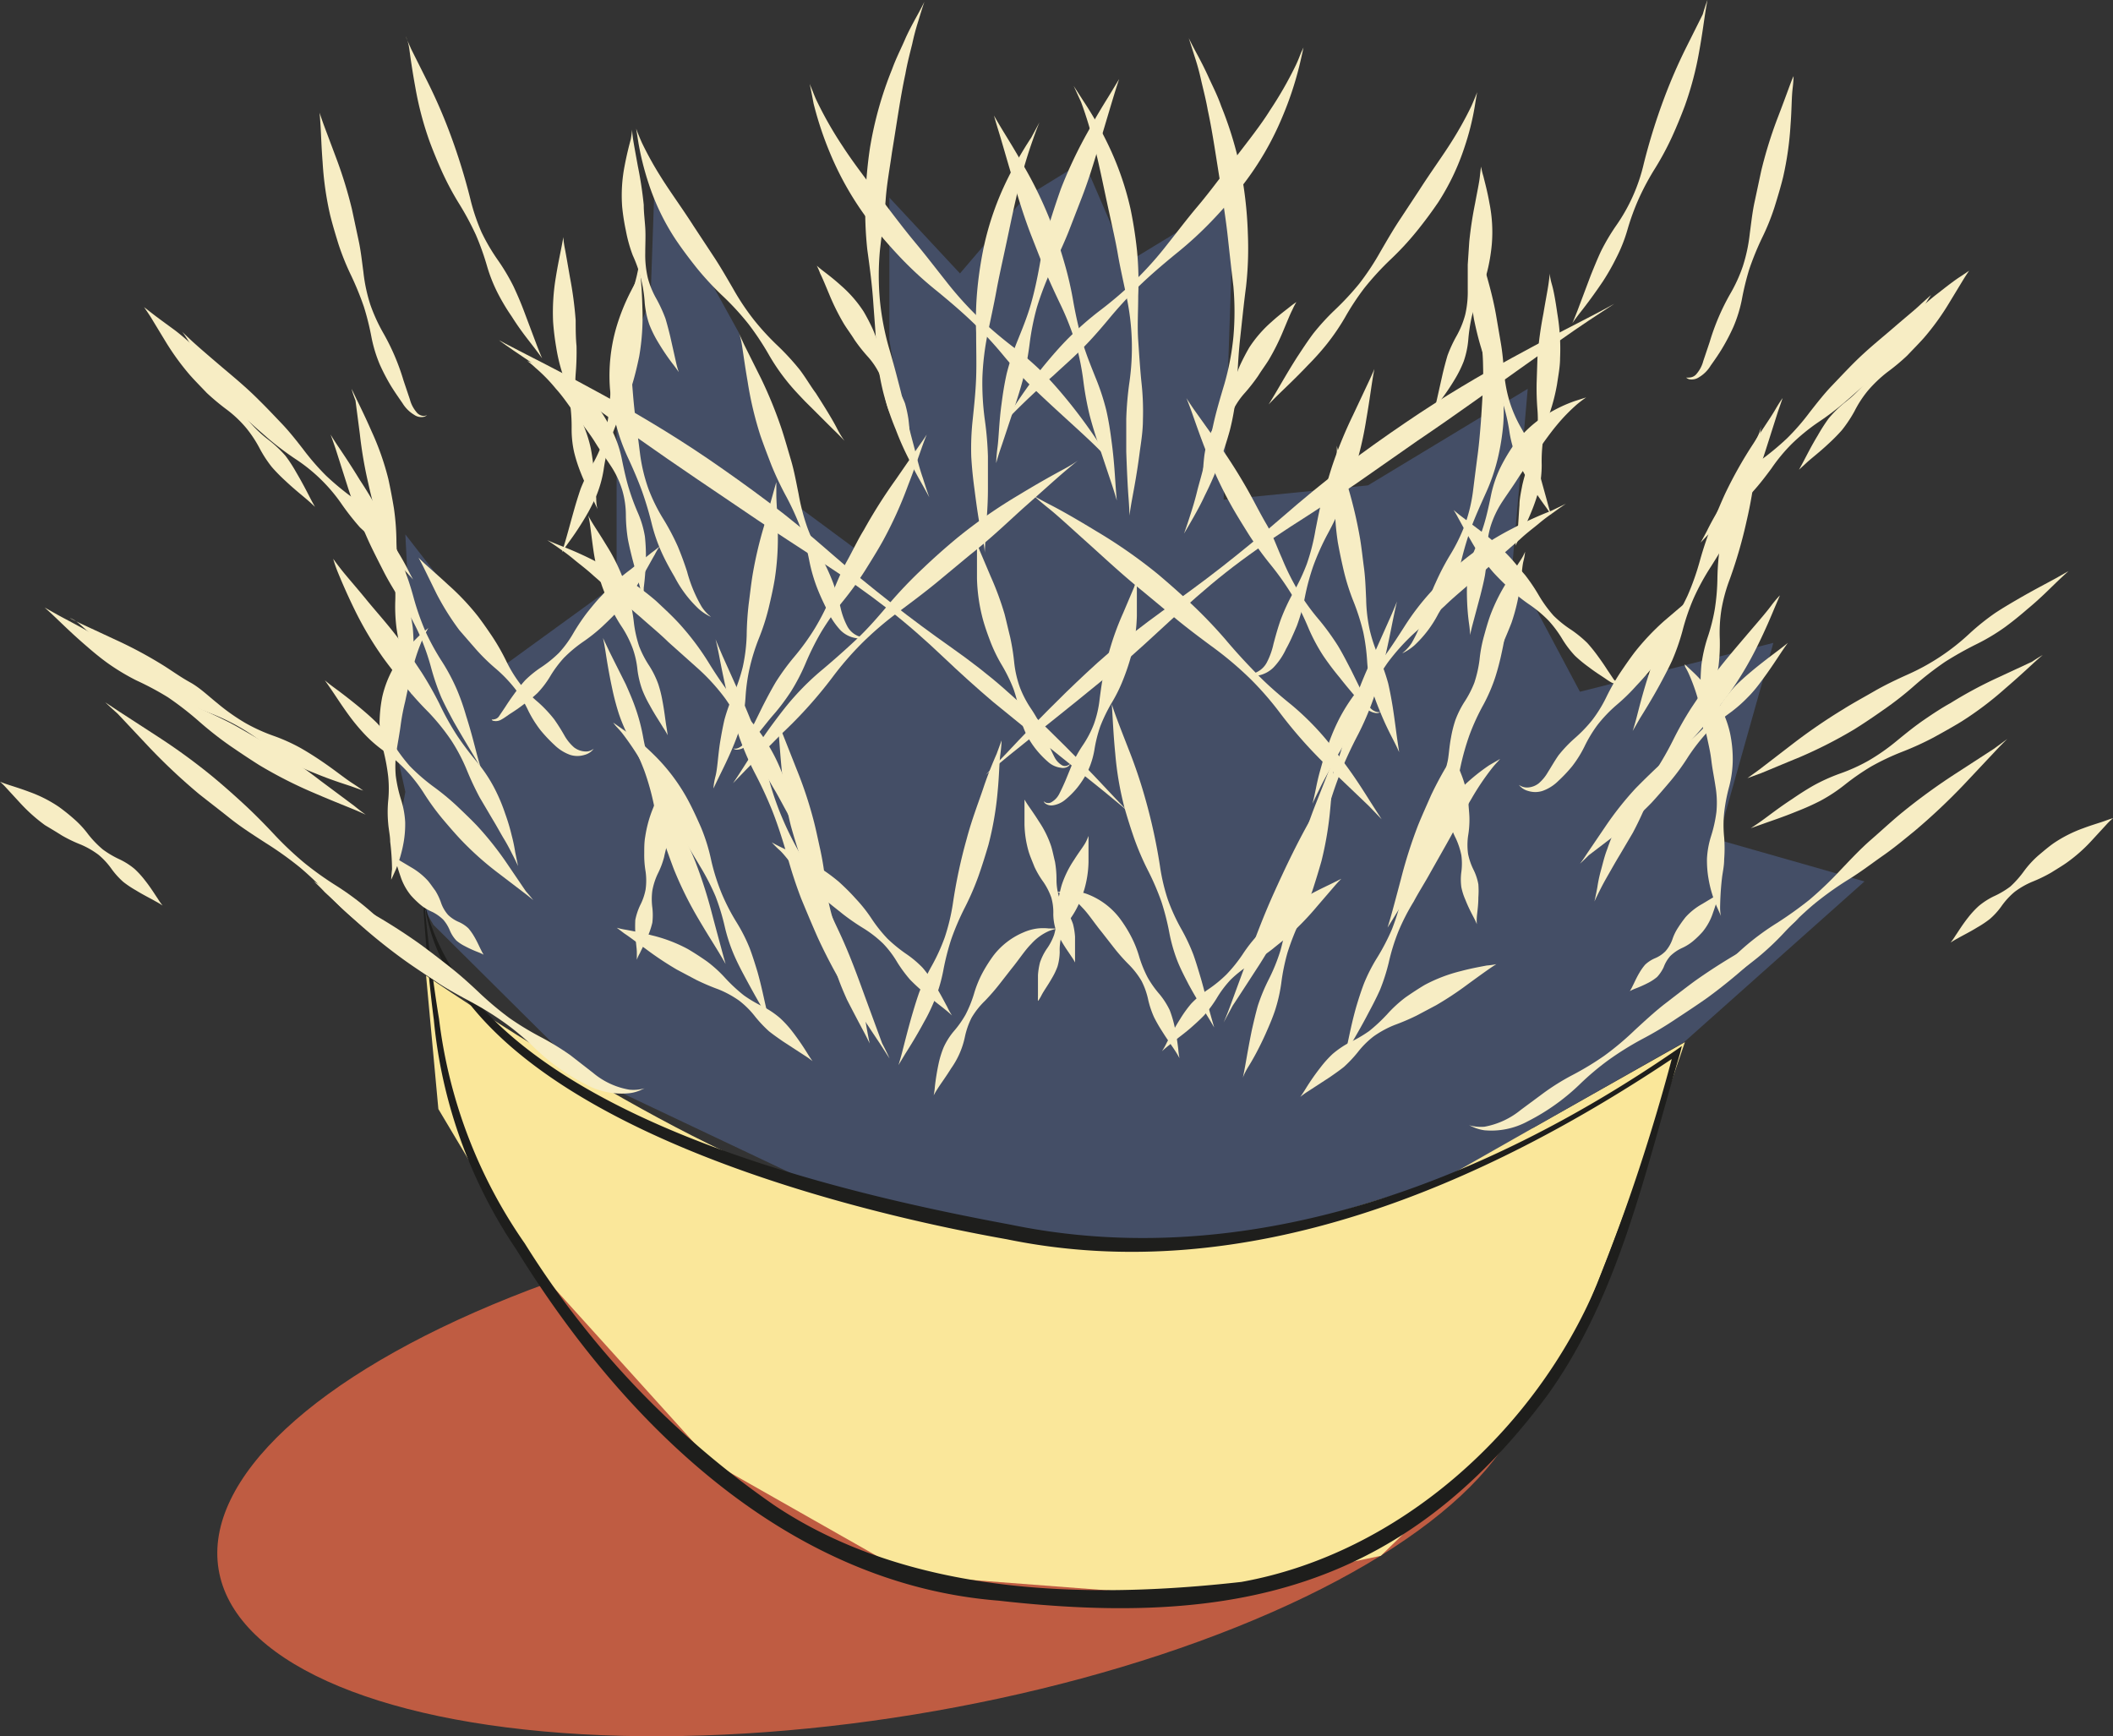<svg id="Слой_1" data-name="Слой 1" xmlns="http://www.w3.org/2000/svg" viewBox="0 0 125.42 103.05"><rect x="0" y="0" width="125.42" height="103.05" fill="#333333" stroke="none"/><defs><style>.cls-1{fill:#bf5c42;}.cls-2{fill:#fae79a;}.cls-3{fill:#444e66;}.cls-4{fill:#1e1e1c;}.cls-5{fill:#f7edc4;}</style></defs><ellipse class="cls-1" cx="286.7" cy="456.1" rx="39.38" ry="15.17" transform="translate(-304.73 -317.04) rotate(-9.29)"/><path class="cls-2" d="M260.14,427.22s15.77,10.86,24,12.83,21.62,3.09,21.62,3.09l20.1-6.89,9-5.08s-5.9,17.51-7.94,20.12-10.11,10.37-10.11,10.37l-11.5,2.41-16.38-1.25-11.84-6.72L266.15,444l-5.28-8.86Z" transform="translate(-234.85 -369.31)"/><polygon class="cls-3" points="23.35 50.83 25.73 54.9 34.74 63.85 49.28 70.74 63.52 74.09 75.29 73.22 85.42 70.12 99.96 61.86 110.67 52.32 101.97 49.84 105.26 38.16 93.78 41.06 89.77 33.52 90.68 23.08 81.2 28.81 72.63 29.66 73.24 11.73 66.92 15.57 64.33 9.57 60.82 11.73 56.98 16.23 52.79 11.73 52.79 20.19 54.03 27.5 51.57 33.17 47.15 29.9 43.85 19.74 38.86 10.7 38.61 17.86 36.6 22.5 36.6 34.65 30.03 39.42 24.06 31.72 24.49 40.03 23.15 42.92 24.06 47 23.35 50.83"/><g id="цветок"><path class="cls-4" d="M260,422.64c2.57,12.45,24,17.35,34.82,19.36,14,2.9,28.07-2.48,39.49-10.34l.37-.26-.11.44c-2.05,6.92-3.59,14.34-7.88,20.3-8.61,11.59-18.82,13.74-32.58,12.18-12.62-1-22.29-10.59-28.62-20.85a29.27,29.27,0,0,1-4.89-13.63c-.27-2.06-.45-4.27-.6-6.34l0-.46c0-.13-.07-.33,0-.4Zm0-.1c.11.23,0,.33.09.5l0,.45c.22,2.06.48,4.26.82,6.3A29.45,29.45,0,0,0,266,443.12a53,53,0,0,0,14.81,15.54c8,5.35,18.47,5.59,27.72,4.55,9.37-1.68,17.47-9,21.12-17.69a115.54,115.54,0,0,0,4.54-13.77l.25.18c-11.57,7.8-25.65,13.86-39.83,10.94C284.06,441,261.29,435.2,260,422.54Z" transform="translate(-234.85 -369.31)"/><path class="cls-5" d="M256.56,417.67s-.28-.14-.82-.36-1.32-.53-2.27-.94a26.22,26.22,0,0,1-3.24-1.65c-.57-.36-1.17-.76-1.78-1.18a21.38,21.38,0,0,1-1.81-1.43,19,19,0,0,0-1.82-1.41,17.47,17.47,0,0,0-1.87-1,13.15,13.15,0,0,1-1.67-1c-.49-.35-.93-.72-1.32-1.06-.78-.67-1.38-1.26-1.8-1.66s-.66-.61-.66-.61l.78.44c.51.28,1.26.66,2.15,1.18.44.25.93.54,1.43.87a14.28,14.28,0,0,1,1.51,1.21,15,15,0,0,0,1.67,1.33,15.37,15.37,0,0,0,2,1.11c.71.33,1.41.66,2,1s1.26.72,1.83,1.07a33.51,33.51,0,0,1,3,2.07l2,1.49C256.3,417.49,256.56,417.67,256.56,417.67Z" transform="translate(-234.85 -369.31)"/><path class="cls-5" d="M266.5,422.74s-.19-.17-.56-.45l-1.56-1.19a18.36,18.36,0,0,1-2.14-1.91c-.37-.39-.74-.82-1.12-1.27a14.48,14.48,0,0,1-1.08-1.48,9,9,0,0,0-2.4-2.55,7.73,7.73,0,0,1-1.15-1,11.63,11.63,0,0,1-.84-1c-.49-.66-.85-1.23-1.11-1.61s-.41-.59-.41-.59.19.17.56.44.91.68,1.54,1.2c.32.27.66.56,1,.9a9.43,9.43,0,0,1,.95,1.21,9.85,9.85,0,0,0,1,1.35,11.65,11.65,0,0,0,1.38,1.2,15,15,0,0,1,1.41,1.16c.43.41.84.8,1.21,1.19a19.06,19.06,0,0,1,1.78,2.25l1.1,1.62C266.35,422.54,266.5,422.74,266.5,422.74Z" transform="translate(-234.85 -369.31)"/><path class="cls-5" d="M277.92,426.53s-.14-.25-.41-.7-.69-1.1-1.17-1.92a21.79,21.79,0,0,1-1.49-3c-.22-.58-.44-1.2-.66-1.84a20.05,20.05,0,0,1-.53-2,14.89,14.89,0,0,0-.56-2,14.54,14.54,0,0,0-.81-1.78,10.25,10.25,0,0,1-.71-1.62,14.89,14.89,0,0,1-.39-1.48c-.2-.93-.32-1.69-.4-2.21s-.15-.8-.15-.8l.35.74c.23.47.58,1.16,1,2,.19.43.4.9.58,1.42a11.06,11.06,0,0,1,.45,1.7,12.42,12.42,0,0,0,.49,1.88,13.42,13.42,0,0,0,.89,1.89,20.47,20.47,0,0,1,.95,1.86c.27.62.54,1.21.77,1.78a28,28,0,0,1,1,3.13c.24.91.44,1.64.58,2.16S277.92,426.53,277.92,426.53Z" transform="translate(-234.85 -369.31)"/><path class="cls-5" d="M287.65,432.14l-.58-.9c-.38-.57-.94-1.4-1.59-2.44a32.85,32.85,0,0,1-2.07-3.79c-.33-.74-.66-1.53-1-2.35a26.61,26.61,0,0,1-.85-2.61c-.26-.9-.54-1.77-.86-2.59a24.72,24.72,0,0,0-1.07-2.31,17.12,17.12,0,0,1-.91-2.12c-.23-.68-.41-1.33-.56-1.93-.3-1.19-.49-2.17-.62-2.85s-.22-1-.22-1,.14.35.42,1l1.19,2.65c.24.56.5,1.18.75,1.85a19.16,19.16,0,0,1,.65,2.2,18.57,18.57,0,0,0,.75,2.42,19.58,19.58,0,0,0,1.17,2.46c.94,1.62,1.67,3.23,2.36,4.69s1.17,2.82,1.6,4l1,2.72C287.5,431.79,287.65,432.14,287.65,432.14Z" transform="translate(-234.85 -369.31)"/><path class="cls-5" d="M294.3,413.26s0,.28-.07.8-.07,1.27-.16,2.19a19.12,19.12,0,0,1-.55,3.21c-.17.58-.36,1.19-.58,1.82a16.26,16.26,0,0,1-.82,1.9,15.35,15.35,0,0,0-.81,1.89,14.77,14.77,0,0,0-.47,1.85,9.64,9.64,0,0,1-.48,1.67c-.2.5-.44,1-.65,1.36-.44.82-.84,1.46-1.12,1.9l-.41.68s.09-.27.22-.77.31-1.23.56-2.11c.13-.44.27-.92.45-1.43a12.6,12.6,0,0,1,.73-1.55,11.39,11.39,0,0,0,.79-1.73,12.06,12.06,0,0,0,.48-2,30.67,30.67,0,0,1,.82-3.84c.31-1.17.71-2.18,1-3.05s.59-1.56.78-2Z" transform="translate(-234.85 -369.31)"/><path class="cls-5" d="M299.46,418.94s0,.14,0,.41,0,.67,0,1.14a6.28,6.28,0,0,1-.25,1.62c-.09.29-.21.58-.34.89a5.28,5.28,0,0,1-.53.9,4,4,0,0,0-.47.92,3.2,3.2,0,0,0-.12,1,3.23,3.23,0,0,1-.13.86,4,4,0,0,1-.33.69c-.23.41-.47.73-.61,1s-.21.35-.22.35,0-.14,0-.41,0-.66,0-1.12a4.17,4.17,0,0,1,.12-.75,3.4,3.4,0,0,1,.39-.79,3.36,3.36,0,0,0,.45-.86,3.84,3.84,0,0,0,.15-1,4.51,4.51,0,0,1,.09-1.05c.07-.32.13-.64.22-.93a6.1,6.1,0,0,1,.73-1.47c.25-.4.49-.71.63-.94S299.45,418.93,299.46,418.94Z" transform="translate(-234.85 -369.31)"/><path class="cls-5" d="M314.47,421.47s-.16.15-.41.44-.61.71-1.05,1.22a16.69,16.69,0,0,1-1.63,1.69c-.33.29-.69.57-1.06.87a15,15,0,0,1-1.24.85,6.88,6.88,0,0,0-1.18.92,6.3,6.3,0,0,0-.84,1.12,7.54,7.54,0,0,1-.74,1c-.27.28-.55.53-.8.75-.51.44-1,.77-1.25,1a5,5,0,0,0-.45.38,4.09,4.09,0,0,0,.29-.52c.18-.33.43-.83.8-1.41a7,7,0,0,1,.65-.9,6.14,6.14,0,0,1,1-.84,7.58,7.58,0,0,0,1.09-.89,8.74,8.74,0,0,0,.95-1.18,8.75,8.75,0,0,1,.94-1.2c.33-.36.67-.69,1-1a11.11,11.11,0,0,1,2-1.33c.6-.33,1.11-.56,1.45-.73S314.47,421.47,314.47,421.47Z" transform="translate(-234.85 -369.31)"/><path class="cls-5" d="M323.67,426.54s-.17.1-.47.31-.73.52-1.25.9a19.37,19.37,0,0,1-1.86,1.23l-1.15.61a13.22,13.22,0,0,1-1.31.56,6,6,0,0,0-1.25.68,5.23,5.23,0,0,0-.94.94,7.72,7.72,0,0,1-.82.87c-.29.23-.58.43-.84.61l-1.29.84a4.48,4.48,0,0,0-.46.33s.12-.16.31-.47a13.66,13.66,0,0,1,.89-1.28,6.5,6.5,0,0,1,.72-.8,5.65,5.65,0,0,1,1-.68,7.72,7.72,0,0,0,1.17-.68,9.69,9.69,0,0,0,1.07-1,7.66,7.66,0,0,1,1.09-1c.39-.27.77-.52,1.14-.74a9.25,9.25,0,0,1,2.15-.82c.64-.17,1.17-.26,1.53-.33A4.46,4.46,0,0,0,323.67,426.54Z" transform="translate(-234.85 -369.31)"/><path class="cls-5" d="M341.65,423.79l-.69.62-1.87,1.73a32,32,0,0,1-2.89,2.39c-.58.41-1.2.82-1.84,1.24A21.37,21.37,0,0,1,332.3,431a18.31,18.31,0,0,0-2,1.25,16.09,16.09,0,0,0-1.69,1.43,12.76,12.76,0,0,1-3.08,2.19,4.53,4.53,0,0,1-2.58.53,2.55,2.55,0,0,1-.68-.2l-.22-.1a2.52,2.52,0,0,0,.91.09,4.74,4.74,0,0,0,2.16-1l1.35-1a13.74,13.74,0,0,1,1.7-1.06,17.48,17.48,0,0,0,1.9-1.15,17,17,0,0,0,1.82-1.53c.6-.55,1.19-1.1,1.8-1.57s1.19-.92,1.76-1.34a34.48,34.48,0,0,1,3.18-2l2.24-1.21C341.37,424,341.65,423.79,341.65,423.79Z" transform="translate(-234.85 -369.31)"/><path class="cls-5" d="M340.5,404.65l-.33.77c-.21.51-.52,1.24-.95,2.12a20.39,20.39,0,0,1-1.74,2.94q-.57.78-1.23,1.59a20.91,20.91,0,0,1-1.43,1.61,12.28,12.28,0,0,0-1.36,1.67,10,10,0,0,0-.92,1.77c-.25.59-.51,1.13-.77,1.62l-.79,1.34c-.25.41-.46.79-.65,1.12s-.35.62-.47.86c-.25.49-.37.76-.37.76s.07-.29.17-.83a8.71,8.71,0,0,1,.21-1c.11-.38.2-.82.38-1.28a11.77,11.77,0,0,1,.62-1.48,9.33,9.33,0,0,1,1-1.53,19.4,19.4,0,0,0,1.23-1.61,18.62,18.62,0,0,0,1.07-1.87,19.87,19.87,0,0,1,1.07-1.89c.39-.58.76-1.14,1.12-1.66.74-1,1.51-1.89,2.13-2.62s1.15-1.33,1.47-1.76S340.5,404.65,340.5,404.65Z" transform="translate(-234.85 -369.31)"/><path class="cls-5" d="M325.37,402.06s0,.19-.09.54-.1.88-.2,1.51a11.65,11.65,0,0,1-.51,2.16c-.15.39-.32.79-.5,1.21a8.55,8.55,0,0,1-.7,1.23,6.45,6.45,0,0,0-.63,1.26,6,6,0,0,0-.28,1.28,5.48,5.48,0,0,1-.28,1.16,8.07,8.07,0,0,1-.44.93c-.31.56-.6,1-.79,1.3a4.13,4.13,0,0,0-.28.47s0-.19.09-.54.1-.88.22-1.5a7.07,7.07,0,0,1,.25-1,5.75,5.75,0,0,1,.52-1.06,6.16,6.16,0,0,0,.61-1.17,7.22,7.22,0,0,0,.31-1.37,8.36,8.36,0,0,1,.26-1.39c.12-.44.24-.86.38-1.25a10.85,10.85,0,0,1,1-2c.33-.55.62-1,.81-1.29S325.37,402.06,325.37,402.06Z" transform="translate(-234.85 -369.31)"/><path class="cls-5" d="M311.8,387.24a3.31,3.31,0,0,0-.23.44c-.15.29-.32.72-.54,1.24a13.48,13.48,0,0,1-.87,1.75c-.19.31-.42.61-.63.95a11,11,0,0,1-.78,1,4.47,4.47,0,0,0-.69,1,4.2,4.2,0,0,0-.3,1.13,4.92,4.92,0,0,1-.24,1,9,9,0,0,1-.39.82c-.13.25-.26.47-.37.67l-.29.51a3.43,3.43,0,0,0-.22.44,4.79,4.79,0,0,0,0-.5,11.54,11.54,0,0,1,.09-1.37,7.32,7.32,0,0,1,.2-.92,4,4,0,0,1,.51-.95,6.07,6.07,0,0,0,.62-1,6.44,6.44,0,0,0,.38-1.22,6.56,6.56,0,0,1,.4-1.23c.17-.37.36-.73.55-1.06a7.35,7.35,0,0,1,1.33-1.53c.43-.39.81-.67,1.06-.87S311.8,387.24,311.8,387.24Z" transform="translate(-234.85 -369.31)"/><path class="cls-5" d="M316.43,391.21s-.06.28-.14.8-.18,1.26-.34,2.18a20.92,20.92,0,0,1-.75,3.17c-.2.58-.43,1.18-.67,1.8a18.58,18.58,0,0,1-.89,1.87,14.68,14.68,0,0,0-.84,1.88,13.54,13.54,0,0,0-.5,1.86,11.08,11.08,0,0,1-.47,1.68c-.21.5-.43,1-.64,1.37a4.08,4.08,0,0,1-.75,1.11,1.75,1.75,0,0,1-.92.48,1.07,1.07,0,0,1-.81-.16.91.91,0,0,0,.75-.05,1.31,1.31,0,0,0,.59-.58,4.41,4.41,0,0,0,.39-1.09c.12-.45.25-.93.43-1.44a12.15,12.15,0,0,1,.73-1.58,12,12,0,0,0,.82-1.73,12.45,12.45,0,0,0,.51-2c.14-.69.26-1.37.45-2s.36-1.25.55-1.83a25.67,25.67,0,0,1,1.23-3l.94-2C316.32,391.48,316.43,391.21,316.43,391.21Z" transform="translate(-234.85 -369.31)"/><path class="cls-5" d="M322.42,388s.16.26.41.76a11.37,11.37,0,0,1,.88,2.19,10.08,10.08,0,0,1,.37,3.52,14,14,0,0,1-.33,2.06,11.39,11.39,0,0,1-.73,2.1c-.31.69-.61,1.36-.85,2a20.26,20.26,0,0,0-.58,1.95,11.07,11.07,0,0,1-.6,1.74c-.25.52-.51,1-.76,1.41a6.83,6.83,0,0,1-1.43,1.89,3.08,3.08,0,0,1-.72.47l.16-.14a2.64,2.64,0,0,0,.4-.47,8.72,8.72,0,0,0,.86-2.09c.16-.46.33-1,.56-1.48a14.81,14.81,0,0,1,.84-1.62,10.4,10.4,0,0,0,.89-1.8,9.39,9.39,0,0,0,.5-2.09c.09-.72.18-1.43.27-2.11s.14-1.32.19-1.94c.08-1.23.16-2.34.13-3.29a11.79,11.79,0,0,0-.24-2.26c-.05-.27-.12-.47-.15-.6S322.42,388,322.42,388Z" transform="translate(-234.85 -369.31)"/><path class="cls-5" d="M293.85,376.17s.16.29.48.82.79,1.27,1.32,2.23a24.11,24.11,0,0,1,1.65,3.47c.25.68.49,1.4.71,2.16a20.74,20.74,0,0,1,.55,2.38q.22,1.23.54,2.37c.22.75.51,1.45.78,2.13a13.84,13.84,0,0,1,.64,1.95c.14.62.23,1.21.3,1.76.15,1.08.2,2,.24,2.58s.08,1,.08,1-.09-.33-.28-.91l-.82-2.45c-.17-.51-.35-1.08-.51-1.69a18.29,18.29,0,0,1-.37-2,15.15,15.15,0,0,0-.44-2.21,16.62,16.62,0,0,0-.87-2.26c-.36-.75-.7-1.48-1-2.2l-.82-2.09c-.51-1.33-.86-2.57-1.17-3.61s-.55-1.9-.73-2.48S293.85,376.17,293.85,376.17Z" transform="translate(-234.85 -369.31)"/><path class="cls-5" d="M282.91,374.29l.11.27c.08.18.17.45.33.78a22.43,22.43,0,0,0,1.53,2.67c.7,1.08,1.64,2.28,2.67,3.63.51.67,1.05,1.38,1.65,2.1s1.18,1.48,1.8,2.26a20.55,20.55,0,0,0,1.95,2.17,25.15,25.15,0,0,0,2.07,1.76,19,19,0,0,1,1.86,1.63c.53.55,1,1.1,1.42,1.62a30.68,30.68,0,0,1,1.84,2.53l.63,1s-.27-.3-.79-.82-1.31-1.23-2.27-2.11c-.48-.44-1-.92-1.55-1.45s-1.1-1.15-1.66-1.81a24.11,24.11,0,0,0-1.83-2c-.68-.66-1.42-1.29-2.2-1.93a22,22,0,0,1-2.18-2c-.65-.69-1.26-1.39-1.8-2.08a18.35,18.35,0,0,1-2.35-4.06,20.47,20.47,0,0,1-1-3C283,374.69,282.91,374.29,282.91,374.29Z" transform="translate(-234.85 -369.31)"/><path class="cls-5" d="M272.61,376.94s.1.3.33.82a20,20,0,0,0,1.16,2.09c.53.85,1.23,1.8,1.94,2.91l1.14,1.73c.4.6.78,1.26,1.17,1.93a14.44,14.44,0,0,0,1.26,1.89,15.26,15.26,0,0,0,1.43,1.55,14.88,14.88,0,0,1,1.29,1.41c.36.48.66,1,.94,1.37.55.86,1,1.59,1.25,2.08s.46.76.46.76-.21-.23-.62-.63-1-1-1.72-1.71c-.35-.37-.74-.77-1.11-1.24a12.1,12.1,0,0,1-1.07-1.58,16.78,16.78,0,0,0-1.17-1.76,15.83,15.83,0,0,0-1.53-1.67,17.36,17.36,0,0,1-1.56-1.68c-.46-.58-.89-1.15-1.27-1.72a13.76,13.76,0,0,1-1.58-3.29,16.7,16.7,0,0,1-.6-2.38Z" transform="translate(-234.85 -369.31)"/><path class="cls-5" d="M258.93,371.47s.11.27.33.76l1,2a31.66,31.66,0,0,1,1.3,3,36.13,36.13,0,0,1,1.2,3.86,11.81,11.81,0,0,0,.67,2,11.59,11.59,0,0,0,1,1.7,12.32,12.32,0,0,1,.9,1.52q.35.75.6,1.41l.79,2.1c.19.49.31.76.31.76s-.17-.24-.49-.66-.8-1-1.32-1.83a12.29,12.29,0,0,1-.8-1.33,9.16,9.16,0,0,1-.66-1.65,15.81,15.81,0,0,0-.66-1.85,16.89,16.89,0,0,0-1-1.86,17.12,17.12,0,0,1-1-1.87c-.28-.62-.53-1.23-.75-1.82a19.48,19.48,0,0,1-.85-3.23c-.17-.93-.28-1.7-.35-2.23S258.93,371.47,258.93,371.47Z" transform="translate(-234.85 -369.31)"/><path class="cls-5" d="M253.82,376s.08.26.25.73l.75,2a25.9,25.9,0,0,1,.92,3l.38,1.78c.14.62.21,1.28.3,1.95a9.7,9.7,0,0,0,.41,1.93,10.21,10.21,0,0,0,.76,1.67,13.33,13.33,0,0,1,1.21,2.83l.38,1.13a1.9,1.9,0,0,0,.38.74.58.58,0,0,0,.45.24.71.71,0,0,0,.19-.05.55.55,0,0,1-.18.1.74.74,0,0,1-.59-.12,2.05,2.05,0,0,1-.69-.69c-.2-.29-.44-.63-.67-1a12.07,12.07,0,0,1-.68-1.3,8.21,8.21,0,0,1-.49-1.61,15.94,15.94,0,0,0-.45-1.81,18.28,18.28,0,0,0-.75-1.84,15,15,0,0,1-.75-1.85c-.19-.61-.37-1.21-.51-1.78a19,19,0,0,1-.44-3.1c-.07-.89-.09-1.62-.12-2.12S253.82,376,253.82,376Z" transform="translate(-234.85 -369.31)"/><path class="cls-5" d="M243.4,387.54l.49.38c.32.25.79.59,1.35,1a13.27,13.27,0,0,1,1.83,1.7c.31.35.61.74.92,1.14a11.1,11.1,0,0,1,.85,1.35,8.32,8.32,0,0,0,.88,1.31,7.22,7.22,0,0,0,1.07,1,7.05,7.05,0,0,1,1,.94c.25.33.46.66.65,1,.36.61.63,1.14.81,1.49s.3.55.3.55-.16-.16-.46-.42-.76-.62-1.28-1.11a10.52,10.52,0,0,1-.81-.82,7.11,7.11,0,0,1-.73-1.11,7.25,7.25,0,0,0-.81-1.23,6.92,6.92,0,0,0-1.14-1.08,14,14,0,0,1-1.2-1c-.35-.37-.69-.71-1-1.06a15,15,0,0,1-1.45-2l-.88-1.45C243.53,387.72,243.4,387.54,243.4,387.54Z" transform="translate(-234.85 -369.31)"/><path class="cls-5" d="M272.81,384.88s0,.25.05.71.1,1.12.12,2a13.65,13.65,0,0,1-.19,2.88c-.11.53-.24,1.09-.41,1.65a12.06,12.06,0,0,1-.65,1.72,10.8,10.8,0,0,0-1.05,3.35,7,7,0,0,1-.41,1.49,11.18,11.18,0,0,1-.6,1.2,17.88,17.88,0,0,1-1.07,1.63c-.27.38-.4.59-.4.59s.08-.24.21-.68.3-1.08.52-1.86c.11-.39.24-.81.39-1.25a11.33,11.33,0,0,1,.66-1.37,7.91,7.91,0,0,0,.69-1.53,9,9,0,0,0,.33-1.76c.05-.63.1-1.23.2-1.79l.28-1.64c.18-1,.46-1.95.67-2.73s.41-1.42.51-1.87S272.81,384.88,272.81,384.88Z" transform="translate(-234.85 -369.31)"/><path class="cls-5" d="M289.86,395.1s-.12.28-.31.82-.45,1.3-.82,2.25a24,24,0,0,1-1.46,3.22c-.32.58-.69,1.17-1.07,1.78a19.53,19.53,0,0,1-1.32,1.83,16.49,16.49,0,0,0-1.29,1.83,16.25,16.25,0,0,0-.93,1.87,11.85,11.85,0,0,1-.87,1.67c-.33.5-.66.94-1,1.33s-.61.75-.87,1.06a6.87,6.87,0,0,1-.71.77.94.94,0,0,1-.62.28.39.39,0,0,1-.22-.07.57.57,0,0,0,.22,0,.84.84,0,0,0,.47-.37,9.34,9.34,0,0,0,.45-.9l.6-1.22c.23-.45.48-.93.78-1.44a13.87,13.87,0,0,1,1.11-1.52,13.82,13.82,0,0,0,1.22-1.69,14.29,14.29,0,0,0,1-2c.3-.71.58-1.41.91-2s.64-1.26,1-1.84a30.85,30.85,0,0,1,1.9-3l1.38-2C289.7,395.36,289.86,395.1,289.86,395.1Z" transform="translate(-234.85 -369.31)"/><path class="cls-5" d="M302.33,403.6s0,.22,0,.61,0,1,0,1.66a10.37,10.37,0,0,1-.35,2.41,13.63,13.63,0,0,1-.46,1.36,9.07,9.07,0,0,1-.69,1.4,9.7,9.7,0,0,0-.67,1.38,8,8,0,0,0-.35,1.4,5,5,0,0,1-.39,1.26,5.53,5.53,0,0,1-.64,1,5.13,5.13,0,0,1-.7.7,1.49,1.49,0,0,1-.72.33.61.61,0,0,1-.47-.11.3.3,0,0,1-.09-.13.6.6,0,0,0,.12.08.39.39,0,0,0,.38-.05,1.17,1.17,0,0,0,.41-.44c.12-.23.25-.51.38-.81l.41-1a7.87,7.87,0,0,1,.62-1.1,6.26,6.26,0,0,0,.66-1.26,6.39,6.39,0,0,0,.34-1.48c.07-.53.13-1,.24-1.51s.22-.93.34-1.36a16.39,16.39,0,0,1,.82-2.25l.64-1.51A5.81,5.81,0,0,0,302.33,403.6Z" transform="translate(-234.85 -369.31)"/><path class="cls-5" d="M305.41,371.57s.18.38.55,1.06c.18.34.4.76.63,1.27s.52,1.06.75,1.72a21.78,21.78,0,0,1,1.32,4.72,23.87,23.87,0,0,1,.26,2.89,20.35,20.35,0,0,1-.11,3.1c-.14,1.06-.24,2.08-.35,3.07s-.15,2-.2,2.87a14.35,14.35,0,0,1-.41,2.58,21,21,0,0,1-1.49,3.88c-.23.5-.46.91-.65,1.25-.38.67-.58,1-.58,1s.15-.4.38-1.13c.12-.37.26-.82.39-1.35s.32-1.12.46-1.78.33-1.39.5-2.17.41-1.59.67-2.46a15.74,15.74,0,0,0,.53-2.78,17.14,17.14,0,0,0,0-3c-.12-1-.23-2-.34-3s-.26-1.89-.38-2.78c-.29-1.75-.51-3.35-.8-4.68-.12-.68-.28-1.27-.4-1.8a13.62,13.62,0,0,0-.37-1.35C305.55,372,305.41,371.57,305.41,371.57Z" transform="translate(-234.85 -369.31)"/><path class="cls-5" d="M335.44,404.57s-.11.19-.3.56l-.8,1.56a15.61,15.61,0,0,1-1.36,2.17c-.3.38-.63.76-1,1.15a11.52,11.52,0,0,1-1.17,1.14,8.32,8.32,0,0,0-1.13,1.18,7.91,7.91,0,0,0-.78,1.29,6.89,6.89,0,0,1-.73,1.17,8.76,8.76,0,0,1-.83.88,2.51,2.51,0,0,1-.94.59,1.41,1.41,0,0,1-.84,0,1,1,0,0,1-.44-.24.58.58,0,0,1-.11-.12.82.82,0,0,0,.57.15,1.17,1.17,0,0,0,.6-.24,2.56,2.56,0,0,0,.55-.67c.18-.28.38-.64.63-1a7.94,7.94,0,0,1,.95-1,8.38,8.38,0,0,0,1.05-1.09,7.93,7.93,0,0,0,.85-1.39,12.84,12.84,0,0,1,.81-1.42c.29-.43.58-.85.87-1.23a14.58,14.58,0,0,1,1.76-1.86L335,405C335.29,404.73,335.44,404.57,335.44,404.57Z" transform="translate(-234.85 -369.31)"/><path class="cls-5" d="M354,413.17s-.26.24-.7.71l-1.88,2a36.87,36.87,0,0,1-2.92,2.75c-.59.48-1.21,1-1.87,1.46s-1.36,1-2.1,1.45a19.21,19.21,0,0,0-2.07,1.49,20.6,20.6,0,0,0-1.71,1.64,16.19,16.19,0,0,1-1.56,1.47c-.52.42-1,.78-1.51,1.11a17.23,17.23,0,0,1-2.35,1.4c-.58.29-.91.43-.91.43a7,7,0,0,0,.79-.6c.5-.41,1.15-1.05,2-1.85.41-.4.86-.84,1.37-1.27a15.31,15.31,0,0,1,1.74-1.26,23.08,23.08,0,0,0,1.93-1.38,21.57,21.57,0,0,0,1.84-1.76c.61-.64,1.19-1.26,1.81-1.8s1.2-1.08,1.78-1.56a36.11,36.11,0,0,1,3.25-2.37l2.28-1.48Z" transform="translate(-234.85 -369.31)"/><path class="cls-5" d="M360.28,417.87a3.89,3.89,0,0,0-.36.34l-.92,1a9.31,9.31,0,0,1-1.44,1.28c-.29.21-.62.4-.95.61a8.79,8.79,0,0,1-1.11.54,4.81,4.81,0,0,0-1.07.61,4.45,4.45,0,0,0-.78.85,4.26,4.26,0,0,1-.69.76,6.1,6.1,0,0,1-.75.5c-.47.29-.89.49-1.16.65a4.25,4.25,0,0,0-.42.25,3.89,3.89,0,0,0,.28-.4c.18-.26.42-.66.77-1.1a5.41,5.41,0,0,1,.62-.67,4.45,4.45,0,0,1,.88-.57,5.14,5.14,0,0,0,1-.59A6.08,6.08,0,0,0,355,421a5.8,5.8,0,0,1,.85-.92c.31-.26.6-.51.9-.72a7.87,7.87,0,0,1,1.76-.89c.53-.2,1-.33,1.27-.43S360.28,417.87,360.28,417.87Z" transform="translate(-234.85 -369.31)"/><path class="cls-5" d="M339.41,394.55s-.06.26-.12.73l-.26,2a24.87,24.87,0,0,1-.5,2.92,27.65,27.65,0,0,1-1,3.47,9.81,9.81,0,0,0-.5,1.81,8.83,8.83,0,0,0-.1,1.76,11.42,11.42,0,0,1-.07,1.58c-.08.49-.18.94-.27,1.35-.18.83-.37,1.5-.48,2s-.16.73-.16.73,0-.26-.05-.74-.1-1.17-.11-2a13.48,13.48,0,0,1,.05-1.39,9,9,0,0,1,.35-1.57,11.26,11.26,0,0,0,.44-1.71,12.79,12.79,0,0,0,.16-1.89,14.61,14.61,0,0,1,.16-1.91c.09-.6.2-1.18.33-1.73a15.32,15.32,0,0,1,1-2.84c.34-.78.66-1.41.87-1.84S339.41,394.55,339.41,394.55Z" transform="translate(-234.85 -369.31)"/><path class="cls-5" d="M326.84,385.54s0,.23.12.64.22,1,.33,1.76a12.59,12.59,0,0,1,.16,2.64c0,.49-.1,1-.18,1.54a11.11,11.11,0,0,1-.41,1.63,11.32,11.32,0,0,0-.41,1.62,9.08,9.08,0,0,0-.09,1.55,6.83,6.83,0,0,1-.15,1.4,11.3,11.3,0,0,1-.38,1.16,17.85,17.85,0,0,1-.74,1.63c-.19.38-.28.59-.28.59s0-.23.08-.64.09-1,.15-1.77c0-.36.09-.77.17-1.19a8.6,8.6,0,0,1,.41-1.32,6.35,6.35,0,0,0,.43-1.48,7.39,7.39,0,0,0,.06-1.64,15.46,15.46,0,0,1-.05-1.65l.05-1.52a22.38,22.38,0,0,1,.35-2.56c.12-.73.24-1.33.3-1.74S326.84,385.54,326.84,385.54Z" transform="translate(-234.85 -369.31)"/><path class="cls-5" d="M296.55,376.57s-.15.34-.38,1a27.34,27.34,0,0,0-.8,2.66c-.3,1.13-.56,2.49-.89,4-.16.75-.34,1.54-.49,2.36s-.34,1.67-.52,2.55a16,16,0,0,0-.31,2.61,16.17,16.17,0,0,0,.14,2.44,19.63,19.63,0,0,1,.19,2.2c0,.69,0,1.33,0,1.93,0,1.18-.11,2.14-.14,2.8s-.05,1-.05,1,0-.36-.16-1-.3-1.6-.45-2.78c-.08-.58-.15-1.23-.19-1.93a15.68,15.68,0,0,1,.09-2.23c.08-.78.17-1.6.2-2.46s0-1.73,0-2.65a19.6,19.6,0,0,1,.08-2.67,23,23,0,0,1,.38-2.46,17.3,17.3,0,0,1,1.4-4,22,22,0,0,1,1.41-2.46Z" transform="translate(-234.85 -369.31)"/><path class="cls-5" d="M322.76,379.2a4.52,4.52,0,0,0,.14.58c.09.37.24.91.36,1.6a8.71,8.71,0,0,1,.14,2.41,10.78,10.78,0,0,1-.22,1.41,8.53,8.53,0,0,1-.47,1.46,11.23,11.23,0,0,0-.5,1.44,10.09,10.09,0,0,0-.21,1.4,5.3,5.3,0,0,1-.27,1.26,6.79,6.79,0,0,1-.49,1,13.3,13.3,0,0,1-.91,1.35c-.24.31-.35.48-.35.48a5.51,5.51,0,0,0,.16-.57l.35-1.56c.08-.33.17-.68.28-1.05a8,8,0,0,1,.52-1.13,5.46,5.46,0,0,0,.53-1.29,6,6,0,0,0,.15-1.48c0-.52,0-1,0-1.49l.09-1.36a23.06,23.06,0,0,1,.35-2.3c.12-.66.24-1.2.28-1.58S322.76,379.2,322.76,379.2Z" transform="translate(-234.85 -369.31)"/><path class="cls-5" d="M329,392.9s-.2.13-.52.39a10.51,10.51,0,0,0-1.22,1.25c-.47.56-.94,1.26-1.49,2-.28.38-.57.77-.85,1.21s-.59.87-.9,1.34a5.88,5.88,0,0,0-.7,1.48,5.41,5.41,0,0,0-.21,1.52,9.59,9.59,0,0,1-.12,1.38c-.08.43-.18.82-.27,1.18l-.46,1.72c-.11.41-.15.64-.15.64s0-.24-.06-.66-.12-1-.13-1.8a11,11,0,0,1,.06-1.24,6.37,6.37,0,0,1,.4-1.37,13.68,13.68,0,0,0,.55-1.48c.16-.52.28-1.07.4-1.65a7.24,7.24,0,0,1,.53-1.65,10.64,10.64,0,0,1,.82-1.41,7.08,7.08,0,0,1,2-1.85,8.38,8.38,0,0,1,1.66-.79Z" transform="translate(-234.85 -369.31)"/><path class="cls-5" d="M356.1,408.19s-.22.18-.6.53-.93.86-1.63,1.46a19.86,19.86,0,0,1-2.58,1.95c-.52.32-1.08.63-1.66.95a17.72,17.72,0,0,1-1.86.85,14.49,14.49,0,0,0-1.86.88,14.28,14.28,0,0,0-1.56,1.08,9.64,9.64,0,0,1-1.44.95,14.52,14.52,0,0,1-1.38.62c-.85.35-1.56.58-2,.74l-.76.27s.24-.15.66-.45,1-.76,1.78-1.27c.38-.26.79-.53,1.26-.8a10.76,10.76,0,0,1,1.56-.71,10.59,10.59,0,0,0,1.73-.78,12.28,12.28,0,0,0,1.67-1.17c.55-.45,1.08-.88,1.62-1.25s1.07-.72,1.58-1a25.39,25.39,0,0,1,2.83-1.52l2-.93C355.85,408.33,356.1,408.19,356.1,408.19Z" transform="translate(-234.85 -369.31)"/><path class="cls-5" d="M334.85,408.74l.45.42a9.2,9.2,0,0,1,1.15,1.3,6.21,6.21,0,0,1,1.09,2.37,7.58,7.58,0,0,1,.16,1.54,6.49,6.49,0,0,1-.21,1.62,10.42,10.42,0,0,0-.3,1.56,7.18,7.18,0,0,0,0,1.47,8.31,8.31,0,0,1,0,1.3c0,.4-.09.77-.13,1.11-.08.69-.1,1.25-.11,1.65s.05.61.05.61-.08-.2-.25-.57a7.15,7.15,0,0,1-.49-1.66,6.33,6.33,0,0,1-.09-1.19,5.34,5.34,0,0,1,.24-1.32,8.17,8.17,0,0,0,.32-1.44,5.81,5.81,0,0,0-.06-1.55c-.08-.53-.18-1-.24-1.51s-.16-.91-.25-1.34c-.19-.84-.35-1.62-.54-2.28a11.19,11.19,0,0,0-.56-1.55,4.35,4.35,0,0,0-.21-.4Z" transform="translate(-234.85 -369.31)"/><path class="cls-5" d="M296.24,398.76s.34.2,1,.54,1.55.85,2.65,1.52a30.12,30.12,0,0,1,3.7,2.58c.65.55,1.32,1.14,2,1.78a28.28,28.28,0,0,1,2,2.09c.63.75,1.28,1.45,1.93,2.11s1.32,1.23,2,1.78a16.32,16.32,0,0,1,1.73,1.68c.5.56.92,1.13,1.3,1.64.76,1,1.32,1.92,1.71,2.53s.6.93.6.93l-.77-.8L313.85,415a27.08,27.08,0,0,1-3-3.34,18.67,18.67,0,0,0-1.73-2,20.54,20.54,0,0,0-2.15-1.84c-.79-.58-1.55-1.15-2.26-1.73l-2-1.66c-1.3-1.05-2.4-2.09-3.35-2.94s-1.71-1.56-2.26-2S296.24,398.76,296.24,398.76Z" transform="translate(-234.85 -369.31)"/><path class="cls-5" d="M264.46,389.5s.57.31,1.63.85,2.58,1.32,4.44,2.34,4.05,2.29,6.37,3.87c1.15.79,2.35,1.64,3.57,2.56s2.44,1.92,3.67,3,2.44,2.06,3.64,3,2.38,1.81,3.53,2.62,2.2,1.62,3.13,2.44,1.79,1.62,2.55,2.35c1.52,1.48,2.71,2.72,3.52,3.59s1.27,1.33,1.27,1.33-.5-.43-1.42-1.18l-3.9-3.13-2.68-2.18c-.94-.8-1.93-1.69-2.94-2.65s-2.11-1.94-3.31-2.87-2.49-1.84-3.84-2.72-2.67-1.73-3.93-2.58l-3.62-2.45c-2.3-1.56-4.33-3-6.06-4.26s-3.11-2.22-4.09-2.87S264.46,389.5,264.46,389.5Z" transform="translate(-234.85 -369.31)"/><path class="cls-5" d="M245.66,389s.2.2.58.55.94.83,1.63,1.42,1.54,1.27,2.38,2.12c.43.42.86.88,1.31,1.35s.87,1,1.31,1.57a14.51,14.51,0,0,0,1.34,1.54,16.27,16.27,0,0,0,1.46,1.22,8.57,8.57,0,0,1,1.28,1.17,11.18,11.18,0,0,1,.91,1.2A16.84,16.84,0,0,1,259,403c.23.46.37.71.37.71s-.19-.22-.54-.59-.91-.87-1.56-1.5c-.32-.32-.68-.66-1.05-1a15.44,15.44,0,0,1-1.05-1.33,9.95,9.95,0,0,0-2.79-2.74,17.79,17.79,0,0,1-1.63-1.23c-.5-.44-1-.86-1.41-1.28a17.71,17.71,0,0,1-2.06-2.51c-.52-.76-.91-1.4-1.17-1.85S245.66,389,245.66,389Z" transform="translate(-234.85 -369.31)"/><path class="cls-5" d="M274,401.74a4.63,4.63,0,0,0-.29.5c-.19.32-.44.8-.78,1.37a11.4,11.4,0,0,1-1.33,1.89c-.29.32-.62.64-1,1a10,10,0,0,1-1.16.92,8,8,0,0,0-1.12.94,6.84,6.84,0,0,0-.81,1.09,5.53,5.53,0,0,1-.76,1,8,8,0,0,1-.83.68c-.26.2-.51.37-.73.51s-.39.28-.58.38a.62.62,0,0,1-.45.08c-.11,0-.12-.09-.12-.09a.21.21,0,0,0,.12,0,.42.42,0,0,0,.32-.2l.37-.55c.14-.22.31-.47.5-.73a9.46,9.46,0,0,1,.67-.84,6.24,6.24,0,0,1,.95-.77,7.13,7.13,0,0,0,1.06-.86,6.5,6.5,0,0,0,.86-1.18,12.35,12.35,0,0,1,.82-1.22c.29-.36.57-.71.86-1a11.6,11.6,0,0,1,1.7-1.54l1.25-1C273.85,401.88,274,401.74,274,401.74Z" transform="translate(-234.85 -369.31)"/><path class="cls-5" d="M280.93,397.93s0,.26,0,.73.07,1.17.08,2a15.88,15.88,0,0,1-.17,3c-.09.56-.22,1.13-.36,1.72a13.08,13.08,0,0,1-.58,1.81,12,12,0,0,0-.56,1.8,10.84,10.84,0,0,0-.24,1.74,8,8,0,0,1-.26,1.57,13.1,13.1,0,0,1-.47,1.31c-.33.79-.64,1.4-.85,1.83s-.32.67-.32.67,0-.26.12-.73.14-1.16.27-2c.07-.42.15-.87.26-1.35a10.22,10.22,0,0,1,.53-1.48,10.44,10.44,0,0,0,.56-1.66,10.07,10.07,0,0,0,.23-1.86,18.37,18.37,0,0,1,.12-1.87c.08-.6.14-1.17.23-1.72a24.09,24.09,0,0,1,.67-2.87c.22-.81.41-1.47.54-1.94S280.93,397.93,280.93,397.93Z" transform="translate(-234.85 -369.31)"/><path class="cls-5" d="M267.33,401.37s.3.14.87.36a21.12,21.12,0,0,1,2.36,1.09,16.08,16.08,0,0,1,3.22,2.15c.53.5,1.09,1,1.62,1.62a15.59,15.59,0,0,1,1.48,2c.44.72.9,1.39,1.35,2s.94,1.22,1.41,1.78a10.57,10.57,0,0,1,1.13,1.72,10.78,10.78,0,0,1,.7,1.66c.2.51.32,1,.44,1.41s.2.79.26,1.09c.12.6.21.92.21.92s-.14-.31-.41-.85c-.14-.27-.3-.6-.52-1s-.43-.81-.71-1.27l-.87-1.51c-.29-.56-.58-1.15-.87-1.81a11.08,11.08,0,0,0-1.09-1.94,12,12,0,0,0-1.6-1.77l-1.78-1.59c-.54-.53-1.12-1-1.63-1.46-1.07-.91-2-1.78-2.8-2.47-.4-.37-.79-.66-1.12-.93a10.37,10.37,0,0,0-.88-.67C267.61,401.55,267.33,401.37,267.33,401.37Z" transform="translate(-234.85 -369.31)"/><path class="cls-5" d="M254.47,395.1s.15.26.46.72.76,1.13,1.29,2a23.81,23.81,0,0,1,1.69,3c.27.59.53,1.22.79,1.88a18.12,18.12,0,0,1,.7,2.08,15.25,15.25,0,0,0,.73,2.07,14.64,14.64,0,0,0,1,1.8,11.79,11.79,0,0,1,.86,1.64c.22.53.38,1,.53,1.52.3.94.49,1.72.63,2.25s.24.83.24.83-.15-.27-.43-.74-.7-1.16-1.18-2c-.23-.43-.49-.91-.73-1.43a14.14,14.14,0,0,1-.6-1.74,13.84,13.84,0,0,0-.67-1.93,13.54,13.54,0,0,0-1.05-1.93c-.4-.64-.79-1.26-1.11-1.89s-.63-1.23-.9-1.82a30.06,30.06,0,0,1-1.24-3.23l-.71-2.23C254.58,395.39,254.47,395.1,254.47,395.1Z" transform="translate(-234.85 -369.31)"/><path class="cls-5" d="M274.14,415.9s0,.15.06.42.13.67.2,1.16a6.66,6.66,0,0,1,.06,1.7c0,.31-.12.64-.19,1a5,5,0,0,1-.38,1,4,4,0,0,0-.32,1,3.79,3.79,0,0,0,0,1,3.83,3.83,0,0,1,0,.9,4.84,4.84,0,0,1-.25.76c-.18.45-.38.8-.49,1.05a2.07,2.07,0,0,0-.18.39s0-.15,0-.43-.08-.67-.09-1.16a7.14,7.14,0,0,1,0-.78,3.84,3.84,0,0,1,.28-.85,3.45,3.45,0,0,0,.33-.95,3.86,3.86,0,0,0,0-1.07,5.79,5.79,0,0,1-.08-1.08c0-.34,0-.67.06-1a7.29,7.29,0,0,1,.44-1.62l.43-1.09C274.1,416.05,274.13,415.9,274.14,415.9Z" transform="translate(-234.85 -369.31)"/><path class="cls-5" d="M297.61,424.43a2.9,2.9,0,0,0-.49.14,3.07,3.07,0,0,0-1.06.77c-.38.38-.72.92-1.17,1.47l-.71.91a12.67,12.67,0,0,1-.87,1,4.72,4.72,0,0,0-.79,1,4.63,4.63,0,0,0-.4,1.15,5,5,0,0,1-.81,1.85c-.31.5-.6.89-.78,1.17s-.26.44-.26.44a4,4,0,0,0,.07-.51,14.2,14.2,0,0,1,.23-1.41,5.76,5.76,0,0,1,.29-.93,4.18,4.18,0,0,1,.59-.94,6.09,6.09,0,0,0,.71-1,7.18,7.18,0,0,0,.5-1.23,6.55,6.55,0,0,1,.5-1.24,8.85,8.85,0,0,1,.68-1.07,4.42,4.42,0,0,1,1.77-1.35,3,3,0,0,1,.84-.23,3,3,0,0,1,.64,0Z" transform="translate(-234.85 -369.31)"/><path class="cls-5" d="M314.06,414.39s0,.27-.07.78-.09,1.23-.18,2.13a20.11,20.11,0,0,1-.52,3.11q-.24.85-.54,1.77A19.16,19.16,0,0,1,312,424a14.89,14.89,0,0,0-.73,1.86,12.24,12.24,0,0,0-.37,1.82,9.41,9.41,0,0,1-.38,1.64c-.17.5-.37.95-.55,1.36-.37.82-.72,1.46-1,1.91s-.35.7-.35.7.06-.27.15-.77.21-1.22.39-2.09c.1-.44.21-.92.35-1.42a10.85,10.85,0,0,1,.64-1.55,11,11,0,0,0,.7-1.72,12.94,12.94,0,0,0,.39-1.95,17.24,17.24,0,0,1,.31-2c.14-.62.27-1.22.41-1.79a28.29,28.29,0,0,1,1-3l.79-2C314,414.65,314.06,414.39,314.06,414.39Z" transform="translate(-234.85 -369.31)"/><path class="cls-5" d="M323.89,414.36l-.14.16a5.53,5.53,0,0,0-.38.44,15.4,15.4,0,0,0-1.19,1.78c-.46.77-.93,1.72-1.51,2.74l-.91,1.61c-.31.57-.68,1.14-1,1.74a12.76,12.76,0,0,0-.92,1.8,12.19,12.19,0,0,0-.56,1.82,11.41,11.41,0,0,1-.52,1.62c-.22.49-.45.93-.67,1.34-.42.81-.8,1.45-1.06,1.9s-.38.7-.38.7l.19-.78c.11-.5.25-1.23.5-2.12.13-.44.28-.92.47-1.42a10.06,10.06,0,0,1,.78-1.53,12.78,12.78,0,0,0,.88-1.69,13.49,13.49,0,0,0,.61-2,10.94,10.94,0,0,1,.62-2c.27-.61.54-1.2.84-1.73a11.1,11.1,0,0,1,2-2.6,11.44,11.44,0,0,1,1.71-1.41Z" transform="translate(-234.85 -369.31)"/><path class="cls-5" d="M336.92,422.31s-.05.1-.11.3-.15.51-.28.87a3.48,3.48,0,0,1-.62,1.14,5.45,5.45,0,0,1-.54.53,2.88,2.88,0,0,1-.7.44,2.48,2.48,0,0,0-.68.47,2.09,2.09,0,0,0-.39.66,2.26,2.26,0,0,1-.39.58,2.81,2.81,0,0,1-.49.33,7.05,7.05,0,0,1-.83.37c-.2.08-.29.14-.3.14a2.18,2.18,0,0,0,.16-.29c.1-.19.22-.48.41-.8a3.29,3.29,0,0,1,.34-.48,2,2,0,0,1,.56-.37,1.92,1.92,0,0,0,.64-.42,2.14,2.14,0,0,0,.41-.69,3,3,0,0,1,.36-.74,7.1,7.1,0,0,1,.43-.6,3.87,3.87,0,0,1,1-.79l.78-.47C336.84,422.38,336.92,422.3,336.92,422.31Z" transform="translate(-234.85 -369.31)"/><path class="cls-5" d="M338.57,415.5l.72-.52,1.95-1.5a33.59,33.59,0,0,1,3-2.06c.57-.36,1.2-.7,1.84-1.07s1.33-.7,2-1a13.2,13.2,0,0,0,3.68-2.44,14.28,14.28,0,0,1,1.51-1.21c.5-.33,1-.62,1.43-.87.9-.52,1.64-.9,2.15-1.18l.78-.44s-.24.21-.66.61-1,1-1.8,1.66c-.39.34-.83.7-1.32,1.06a12,12,0,0,1-1.67,1,20.84,20.84,0,0,0-1.87,1.05,19,19,0,0,0-1.82,1.41,19.39,19.39,0,0,1-1.81,1.42c-.61.43-1.2.83-1.78,1.19a26.93,26.93,0,0,1-3.24,1.65c-1,.41-1.73.72-2.27.94Z" transform="translate(-234.85 -369.31)"/><path class="cls-5" d="M328.63,420.58s.16-.2.41-.59l1.1-1.62a19.06,19.06,0,0,1,1.78-2.25c.38-.39.79-.79,1.21-1.19a15,15,0,0,1,1.41-1.16,10.9,10.9,0,0,0,1.38-1.2,10.5,10.5,0,0,0,1-1.35,9.43,9.43,0,0,1,.95-1.21c.34-.34.68-.63,1-.9.63-.52,1.17-.92,1.54-1.2s.56-.44.56-.44-.15.2-.41.59-.62.95-1.11,1.61c-.24.33-.51.68-.83,1a8.26,8.26,0,0,1-1.15,1,10.25,10.25,0,0,0-1.29,1.11,11.73,11.73,0,0,0-1.12,1.44,13.12,13.12,0,0,1-1.08,1.48c-.38.45-.75.88-1.11,1.27a19.23,19.23,0,0,1-2.15,1.91l-1.56,1.19C328.82,420.41,328.63,420.58,328.63,420.58Z" transform="translate(-234.85 -369.31)"/><path class="cls-5" d="M317.21,424.37s.09-.28.23-.78.34-1.25.58-2.16a28,28,0,0,1,1-3.13c.23-.57.5-1.16.77-1.78a20.63,20.63,0,0,1,1-1.86,13.33,13.33,0,0,0,.88-1.89,12.74,12.74,0,0,0,.49-1.88,12.49,12.49,0,0,1,.45-1.71c.19-.51.39-1,.58-1.41.39-.85.74-1.54,1-2s.35-.75.35-.75-.06.29-.15.81-.2,1.28-.4,2.2a15,15,0,0,1-.39,1.49,10.17,10.17,0,0,1-.7,1.62,13.21,13.21,0,0,0-.82,1.78,14.89,14.89,0,0,0-.56,2,20.05,20.05,0,0,1-.53,2c-.22.64-.43,1.26-.66,1.84a21.79,21.79,0,0,1-1.49,2.95c-.47.82-.89,1.46-1.17,1.92S317.21,424.37,317.21,424.37Z" transform="translate(-234.85 -369.31)"/><path class="cls-5" d="M307.48,430s.16-.35.4-1l1-2.72c.43-1.15.93-2.52,1.6-4s1.42-3.07,2.36-4.69a19.58,19.58,0,0,0,1.17-2.46,17.15,17.15,0,0,0,.75-2.42c.2-.79.41-1.53.65-2.2s.51-1.29.76-1.85l1.18-2.65c.28-.63.42-1,.42-1s-.09.37-.22,1-.32,1.66-.62,2.85c-.15.6-.33,1.25-.56,1.93a17.12,17.12,0,0,1-.91,2.12,24.72,24.72,0,0,0-1.07,2.31,27.09,27.09,0,0,0-.85,2.59c-.27.91-.53,1.79-.86,2.61s-.65,1.61-1,2.35a32.85,32.85,0,0,1-2.07,3.79c-.65,1-1.21,1.87-1.59,2.44Z" transform="translate(-234.85 -369.31)"/><path class="cls-5" d="M300.84,411.1s.08.27.26.76.45,1.18.77,2a29.7,29.7,0,0,1,1,3,33.12,33.12,0,0,1,.83,3.85,11.55,11.55,0,0,0,.47,2,11.39,11.39,0,0,0,.79,1.73,11.29,11.29,0,0,1,.73,1.55c.18.51.32,1,.45,1.43.25.88.42,1.61.56,2.11s.22.77.22.77-.14-.25-.41-.69-.68-1.07-1.12-1.89c-.21-.41-.45-.86-.65-1.36a9.64,9.64,0,0,1-.48-1.67,14.77,14.77,0,0,0-.47-1.85A15.35,15.35,0,0,0,303,421a16.26,16.26,0,0,1-.82-1.9c-.22-.63-.41-1.24-.58-1.83a18.85,18.85,0,0,1-.55-3.2c-.09-.92-.13-1.67-.16-2.19S300.84,411.1,300.84,411.1Z" transform="translate(-234.85 -369.31)"/><path class="cls-5" d="M295.67,416.78s.06.12.21.34.38.54.63.94a6.1,6.1,0,0,1,.73,1.47c.09.29.15.61.23.93a6,6,0,0,1,.09,1.05,3.49,3.49,0,0,0,.14,1,3.53,3.53,0,0,0,.45.86,3.4,3.4,0,0,1,.39.79,4.17,4.17,0,0,1,.12.75c0,.46,0,.86,0,1.12s0,.41,0,.41a2.7,2.7,0,0,0-.22-.36c-.14-.22-.38-.54-.61-.95a4,4,0,0,1-.33-.69,3.23,3.23,0,0,1-.13-.86,3.2,3.2,0,0,0-.12-1,4,4,0,0,0-.47-.92,5.28,5.28,0,0,1-.53-.9c-.12-.31-.25-.6-.34-.89a6.28,6.28,0,0,1-.25-1.62c0-.47,0-.87,0-1.14S295.66,416.78,295.67,416.78Z" transform="translate(-234.85 -369.31)"/><path class="cls-5" d="M280.66,419.31s.18.11.53.28.85.4,1.45.73a10.76,10.76,0,0,1,2,1.33c.33.3.67.63,1,1a8.8,8.8,0,0,1,.95,1.2,8.7,8.7,0,0,0,.94,1.18,8.86,8.86,0,0,0,1.09.89,6.14,6.14,0,0,1,1,.84,7,7,0,0,1,.65.9c.37.58.62,1.08.8,1.41a4.09,4.09,0,0,0,.29.52s-.15-.15-.45-.39-.74-.57-1.25-1c-.25-.22-.53-.47-.8-.75a8.24,8.24,0,0,1-.74-1,6,6,0,0,0-.84-1.12,6.88,6.88,0,0,0-1.18-.92,13.25,13.25,0,0,1-1.23-.85c-.37-.3-.74-.58-1.07-.87a16.69,16.69,0,0,1-1.63-1.69c-.44-.51-.79-1-1.05-1.23S280.66,419.31,280.66,419.31Z" transform="translate(-234.85 -369.31)"/><path class="cls-5" d="M271.46,424.38a4.46,4.46,0,0,0,.55.12c.36.07.89.16,1.53.33a8.82,8.82,0,0,1,2.15.82c.37.22.76.47,1.14.74a7.66,7.66,0,0,1,1.09,1,9.76,9.76,0,0,0,1.08,1,7.63,7.63,0,0,0,1.16.68,5.17,5.17,0,0,1,1,.68,6.37,6.37,0,0,1,.72.79,15,15,0,0,1,.89,1.29c.19.31.31.47.31.47a4.48,4.48,0,0,0-.46-.33l-1.29-.84c-.26-.18-.55-.38-.84-.61a7.72,7.72,0,0,1-.82-.87,5.23,5.23,0,0,0-.94-.94,6,6,0,0,0-1.25-.68,13.22,13.22,0,0,1-1.31-.56l-1.15-.61a19.32,19.32,0,0,1-1.86-1.24c-.52-.37-.94-.7-1.25-.9Z" transform="translate(-234.85 -369.31)"/><path class="cls-5" d="M253.48,421.63s.28.17.81.46l2.24,1.21a34.48,34.48,0,0,1,3.18,2c.58.42,1.16.87,1.76,1.34s1.2,1,1.8,1.57a19.43,19.43,0,0,0,1.82,1.53,17.48,17.48,0,0,0,1.9,1.15,16.15,16.15,0,0,1,1.71,1.05l1.35,1.05a4.53,4.53,0,0,0,2.15,1,2.37,2.37,0,0,0,.91-.08l-.22.1a2.27,2.27,0,0,1-.68.19,4.43,4.43,0,0,1-2.58-.52,12.53,12.53,0,0,1-3.07-2.19,16,16,0,0,0-1.7-1.43,18.31,18.31,0,0,0-2-1.25c-.72-.39-1.43-.77-2.06-1.19s-1.26-.83-1.84-1.24A33.46,33.46,0,0,1,256,424l-1.87-1.73C253.73,421.84,253.48,421.63,253.48,421.63Z" transform="translate(-234.85 -369.31)"/><path class="cls-5" d="M254.63,402.48s.17.25.51.68.85,1,1.47,1.76,1.39,1.59,2.13,2.62c.37.52.73,1.08,1.12,1.66a21,21,0,0,1,1.07,1.88A16.19,16.19,0,0,0,262,413a18.84,18.84,0,0,0,1.22,1.61,8.74,8.74,0,0,1,1,1.53,10.45,10.45,0,0,1,.62,1.48,11.49,11.49,0,0,1,.38,1.27,9.33,9.33,0,0,1,.21,1l.17.83s-.12-.28-.37-.76c-.12-.24-.27-.53-.47-.86s-.4-.71-.65-1.12l-.79-1.34a17.61,17.61,0,0,1-.76-1.62,10.73,10.73,0,0,0-.93-1.77,13,13,0,0,0-1.35-1.67,19.16,19.16,0,0,1-1.44-1.61c-.43-.54-.85-1.07-1.23-1.59a20.39,20.39,0,0,1-1.74-2.94c-.43-.88-.74-1.61-.95-2.12S254.63,402.48,254.63,402.48Z" transform="translate(-234.85 -369.31)"/><path class="cls-5" d="M269.76,399.9s.08.17.27.48.48.74.81,1.29a10.85,10.85,0,0,1,1,2c.14.39.26.81.39,1.24a9.94,9.94,0,0,1,.25,1.4,7.22,7.22,0,0,0,.31,1.37,6.16,6.16,0,0,0,.61,1.17,5.45,5.45,0,0,1,.52,1.06,7.07,7.07,0,0,1,.25,1c.12.62.17,1.14.23,1.5s.08.54.08.54a4.13,4.13,0,0,0-.28-.47c-.18-.31-.48-.74-.78-1.3a6.7,6.7,0,0,1-.45-.93,5.63,5.63,0,0,1-.28-1.16,5.45,5.45,0,0,0-.28-1.28,6.45,6.45,0,0,0-.63-1.26,8.46,8.46,0,0,1-.69-1.23c-.19-.42-.36-.82-.5-1.21a11.74,11.74,0,0,1-.52-2.16c-.09-.63-.15-1.15-.2-1.51S269.76,399.9,269.76,399.9Z" transform="translate(-234.85 -369.31)"/><path class="cls-5" d="M283.33,385.08s.13.12.39.32.63.48,1.06.87a7.35,7.35,0,0,1,1.33,1.53,11.66,11.66,0,0,1,.55,1.06,6.56,6.56,0,0,1,.4,1.23,6.44,6.44,0,0,0,.38,1.22,6.82,6.82,0,0,0,.62,1,4,4,0,0,1,.51.95,7.32,7.32,0,0,1,.2.92,11.54,11.54,0,0,1,.09,1.37,3.21,3.21,0,0,0,0,.5s-.07-.16-.23-.44l-.28-.51c-.12-.2-.24-.42-.38-.67a9,9,0,0,1-.39-.82,5.08,5.08,0,0,1-.24-1,4.2,4.2,0,0,0-.3-1.13,4.42,4.42,0,0,0-.68-1,9.61,9.61,0,0,1-.79-1c-.21-.34-.44-.64-.63-.95a13.48,13.48,0,0,1-.87-1.75c-.22-.52-.39-.95-.54-1.24A3.31,3.31,0,0,0,283.33,385.08Z" transform="translate(-234.85 -369.31)"/><path class="cls-5" d="M278.7,389.05s.11.27.33.74l1,2a25.76,25.76,0,0,1,1.22,3c.19.58.36,1.19.55,1.83s.31,1.32.45,2a12.46,12.46,0,0,0,.52,2,11.45,11.45,0,0,0,.81,1.73,12.15,12.15,0,0,1,.73,1.58c.18.51.32,1,.43,1.44a4.41,4.41,0,0,0,.39,1.09,1.28,1.28,0,0,0,.6.58.89.89,0,0,0,.74,0,1,1,0,0,1-.8.15,1.65,1.65,0,0,1-.93-.47,4.32,4.32,0,0,1-.75-1.11c-.21-.42-.43-.87-.63-1.38a9.64,9.64,0,0,1-.48-1.67,15.06,15.06,0,0,0-.49-1.86,16.32,16.32,0,0,0-.85-1.88,18.58,18.58,0,0,1-.89-1.87c-.24-.62-.47-1.22-.67-1.8a20.92,20.92,0,0,1-.75-3.17c-.16-.92-.26-1.67-.34-2.18S278.7,389.05,278.7,389.05Z" transform="translate(-234.85 -369.31)"/><path class="cls-5" d="M272.71,385.82l-.06.22a4.74,4.74,0,0,0-.16.6,12.66,12.66,0,0,0-.24,2.26c0,1,.05,2.06.13,3.29.05.62.1,1.27.19,1.94s.18,1.39.27,2.11a10,10,0,0,0,.5,2.09,10.4,10.4,0,0,0,.89,1.8,14.05,14.05,0,0,1,.85,1.61c.22.53.39,1,.55,1.49a8.44,8.44,0,0,0,.86,2.08,2.43,2.43,0,0,0,.4.48l.16.14a3.08,3.08,0,0,1-.72-.47,7,7,0,0,1-1.43-1.89c-.25-.43-.51-.89-.75-1.41a10.14,10.14,0,0,1-.61-1.74,20.26,20.26,0,0,0-.58-1.95c-.24-.66-.53-1.33-.84-2a11.44,11.44,0,0,1-.74-2.1,14,14,0,0,1-.33-2.06,10.32,10.32,0,0,1,.37-3.52,12.21,12.21,0,0,1,.88-2.2C272.56,386.08,272.71,385.82,272.71,385.82Z" transform="translate(-234.85 -369.31)"/><path class="cls-5" d="M301.28,374s-.11.31-.29.9-.43,1.43-.74,2.47-.66,2.29-1.17,3.62l-.81,2.09c-.29.72-.63,1.45-1,2.2a18,18,0,0,0-.87,2.26,15.15,15.15,0,0,0-.44,2.21,18.29,18.29,0,0,1-.37,2c-.16.61-.34,1.18-.51,1.69-.34,1-.62,1.87-.82,2.45s-.28.91-.28.91,0-.34.08-.95.09-1.5.24-2.58c.07-.55.16-1.14.3-1.77a14.73,14.73,0,0,1,.64-1.95c.27-.67.56-1.37.78-2.12s.39-1.55.54-2.38a21.06,21.06,0,0,1,.55-2.37c.23-.76.47-1.48.71-2.16a26.44,26.44,0,0,1,1.65-3.47c.54-1,1-1.71,1.32-2.24S301.28,374,301.28,374Z" transform="translate(-234.85 -369.31)"/><path class="cls-5" d="M312.22,372.13s-.08.4-.25,1.11a20.14,20.14,0,0,1-1,3,17.7,17.7,0,0,1-2.35,4.05,26,26,0,0,1-1.8,2.09,22,22,0,0,1-2.18,2c-.78.64-1.52,1.27-2.2,1.93a25.72,25.72,0,0,0-1.83,2c-.56.67-1.1,1.28-1.65,1.82s-1.08,1-1.56,1.45c-1,.88-1.74,1.59-2.26,2.11s-.79.82-.79.82l.62-.95c.41-.62,1-1.51,1.84-2.54.42-.51.89-1.06,1.43-1.61a18.85,18.85,0,0,1,1.85-1.63,23.59,23.59,0,0,0,2.07-1.76,20.55,20.55,0,0,0,1.95-2.17c.62-.78,1.2-1.55,1.8-2.26s1.14-1.43,1.65-2.1c1-1.35,2-2.55,2.67-3.63a22.43,22.43,0,0,0,1.53-2.67c.16-.33.25-.6.33-.78Z" transform="translate(-234.85 -369.31)"/><path class="cls-5" d="M322.53,374.78s-.06.31-.15.88a15.43,15.43,0,0,1-.6,2.38,14.09,14.09,0,0,1-1.57,3.29c-.39.57-.81,1.14-1.28,1.72a17.23,17.23,0,0,1-1.55,1.67,17.1,17.1,0,0,0-1.54,1.68,15.23,15.23,0,0,0-1.16,1.76,13.21,13.21,0,0,1-1.08,1.58,15.57,15.57,0,0,1-1.11,1.24c-.7.74-1.31,1.31-1.72,1.71s-.62.63-.62.63.17-.27.46-.76.7-1.22,1.25-2.08c.28-.42.58-.89.94-1.37a13.75,13.75,0,0,1,1.29-1.41,16.58,16.58,0,0,0,1.44-1.55,15.47,15.47,0,0,0,1.25-1.89c.39-.67.77-1.33,1.17-1.93l1.14-1.73c.71-1.11,1.41-2.06,1.94-2.91a21.12,21.12,0,0,0,1.16-2.09C322.42,375.08,322.53,374.78,322.53,374.78Z" transform="translate(-234.85 -369.31)"/><path class="cls-5" d="M336.2,369.31s-.06.29-.14.81-.18,1.3-.35,2.23a19.48,19.48,0,0,1-.85,3.23c-.22.59-.47,1.2-.75,1.82a17.12,17.12,0,0,1-1,1.87,15.25,15.25,0,0,0-1,1.86,14.25,14.25,0,0,0-.67,1.85,9.16,9.16,0,0,1-.66,1.65A13.36,13.36,0,0,1,330,386c-.53.79-1,1.41-1.33,1.83s-.49.66-.49.66.12-.27.31-.76l.79-2.1c.18-.44.37-.92.6-1.41a12.32,12.32,0,0,1,.9-1.52,10.54,10.54,0,0,0,1.64-3.68,36.13,36.13,0,0,1,1.2-3.86,31.66,31.66,0,0,1,1.3-3l1-2C336.09,369.58,336.2,369.31,336.2,369.31Z" transform="translate(-234.85 -369.31)"/><path class="cls-5" d="M341.31,373.83s0,.27-.06.77-.05,1.23-.12,2.12a19,19,0,0,1-.44,3.1c-.14.57-.32,1.17-.51,1.78a13.54,13.54,0,0,1-.75,1.85,17.37,17.37,0,0,0-.75,1.84,16.22,16.22,0,0,0-.44,1.8,8.1,8.1,0,0,1-.5,1.62,12.07,12.07,0,0,1-.68,1.3c-.23.38-.47.72-.67,1a2,2,0,0,1-.69.69.78.78,0,0,1-.59.12.55.55,0,0,1-.18-.1.71.71,0,0,0,.19,0,.58.58,0,0,0,.45-.24,1.9,1.9,0,0,0,.38-.74l.38-1.13a13.61,13.61,0,0,1,1.21-2.84,9,9,0,0,0,.76-1.66,9.7,9.7,0,0,0,.41-1.93c.09-.67.16-1.33.3-1.95l.38-1.78a25.9,25.9,0,0,1,.92-3c.32-.83.57-1.51.75-2S341.31,373.83,341.31,373.83Z" transform="translate(-234.85 -369.31)"/><path class="cls-5" d="M351.73,385.38s-.13.18-.34.52l-.88,1.45a15,15,0,0,1-1.45,2c-.3.34-.65.69-1,1.06a12.4,12.4,0,0,1-1.2,1,7.9,7.9,0,0,0-1.14,1.09,6.63,6.63,0,0,0-.8,1.23,7.93,7.93,0,0,1-.74,1.11,10.52,10.52,0,0,1-.81.82c-.52.49-1,.85-1.28,1.11s-.46.42-.46.42.11-.19.3-.55.45-.88.82-1.49a10.66,10.66,0,0,1,.64-1,7.05,7.05,0,0,1,.95-.94,7.22,7.22,0,0,0,1.07-1,7.68,7.68,0,0,0,.88-1.31,11.1,11.1,0,0,1,.85-1.35c.31-.4.61-.79.92-1.14a13.27,13.27,0,0,1,1.83-1.7c.56-.44,1-.78,1.35-1Z" transform="translate(-234.85 -369.31)"/><path class="cls-5" d="M322.32,382.72l.15.69c.11.44.29,1.08.51,1.86s.49,1.71.67,2.74l.28,1.64c.1.56.15,1.16.2,1.78a8.28,8.28,0,0,0,.34,1.77,7.88,7.88,0,0,0,.68,1.53,9.48,9.48,0,0,1,.66,1.37c.16.44.28.86.4,1.25.21.78.39,1.41.51,1.86s.21.68.21.68-.13-.22-.4-.59a18.31,18.31,0,0,1-1.07-1.64,10.14,10.14,0,0,1-.6-1.19,7.21,7.21,0,0,1-.41-1.49,10.8,10.8,0,0,0-1.05-3.35,12.06,12.06,0,0,1-.65-1.72c-.17-.56-.3-1.12-.41-1.65a13.65,13.65,0,0,1-.19-2.88c0-.83.08-1.5.12-1.95S322.32,382.72,322.32,382.72Z" transform="translate(-234.85 -369.31)"/><path class="cls-5" d="M305.27,392.94s.16.26.48.72l1.39,1.95a32.52,32.52,0,0,1,1.89,3c.32.58.63,1.2,1,1.83s.61,1.34.91,2a14.29,14.29,0,0,0,1,2,12.88,12.88,0,0,0,1.23,1.69,15.16,15.16,0,0,1,1.1,1.52c.3.5.55,1,.78,1.44l.6,1.22a9.34,9.34,0,0,0,.45.9.77.77,0,0,0,.47.36.48.48,0,0,0,.22,0,.39.39,0,0,1-.22.07,1,1,0,0,1-.62-.28,6.87,6.87,0,0,1-.71-.77c-.26-.31-.56-.66-.87-1.06a15.92,15.92,0,0,1-1-1.33,10.9,10.9,0,0,1-.88-1.67,16.25,16.25,0,0,0-.93-1.87,16.49,16.49,0,0,0-1.29-1.83,19.53,19.53,0,0,1-1.32-1.83c-.38-.61-.75-1.2-1.07-1.78A24,24,0,0,1,306.4,396c-.37-.95-.63-1.72-.82-2.25S305.27,392.94,305.27,392.94Z" transform="translate(-234.85 -369.31)"/><path class="cls-5" d="M292.8,401.44s.07.21.21.57l.64,1.51a17.74,17.74,0,0,1,.83,2.25c.11.43.21.88.33,1.36a13.26,13.26,0,0,1,.24,1.51,6.39,6.39,0,0,0,.34,1.48,6.26,6.26,0,0,0,.66,1.26,7.87,7.87,0,0,1,.62,1.1l.41,1c.13.3.26.58.38.81a1.19,1.19,0,0,0,.42.44.37.37,0,0,0,.37,0,.27.27,0,0,0,.12-.09.3.3,0,0,1-.09.14.56.56,0,0,1-.47.1,1.38,1.38,0,0,1-.72-.32,5.73,5.73,0,0,1-.69-.7,5.3,5.3,0,0,1-.65-1,4.81,4.81,0,0,1-.39-1.25,8,8,0,0,0-.35-1.4,9.7,9.7,0,0,0-.67-1.38,9.07,9.07,0,0,1-.69-1.4c-.18-.47-.34-.92-.46-1.36a10.38,10.38,0,0,1-.35-2.42c0-.69,0-1.26,0-1.65S292.8,401.44,292.8,401.44Z" transform="translate(-234.85 -369.31)"/><path class="cls-5" d="M289.72,369.41s-.14.4-.36,1.14a13.92,13.92,0,0,0-.36,1.35c-.13.53-.29,1.12-.41,1.8-.29,1.33-.51,2.93-.8,4.68-.12.88-.3,1.81-.37,2.78s-.23,2-.34,3a16.26,16.26,0,0,0,0,3,15.92,15.92,0,0,0,.53,2.78c.26.87.47,1.69.67,2.46s.34,1.5.5,2.17.33,1.25.46,1.78.27,1,.39,1.34c.23.74.38,1.14.38,1.14s-.2-.38-.58-1.05c-.19-.34-.42-.76-.65-1.25a16.86,16.86,0,0,1-.76-1.72,16.52,16.52,0,0,1-.73-2.16,14.5,14.5,0,0,1-.41-2.58c-.05-.92-.13-1.88-.2-2.87s-.2-2-.35-3.07a21.73,21.73,0,0,1-.11-3.1,25.86,25.86,0,0,1,.26-2.89,21.78,21.78,0,0,1,1.32-4.72c.24-.66.53-1.22.75-1.73s.45-.92.63-1.26C289.54,369.79,289.72,369.41,289.72,369.41Z" transform="translate(-234.85 -369.31)"/><path class="cls-5" d="M259.69,402.41s.15.16.46.44.76.67,1.3,1.17a14.58,14.58,0,0,1,1.76,1.86c.29.38.58.8.87,1.23a12.84,12.84,0,0,1,.81,1.42,7.93,7.93,0,0,0,.85,1.39A7.83,7.83,0,0,0,266.8,411a7.83,7.83,0,0,1,.94,1,11.27,11.27,0,0,1,.63,1,2.74,2.74,0,0,0,.55.67,1.17,1.17,0,0,0,.6.24.72.72,0,0,0,.57-.16.78.78,0,0,1-.11.13,1,1,0,0,1-.44.24,1.41,1.41,0,0,1-.84,0,2.59,2.59,0,0,1-.94-.59,8.76,8.76,0,0,1-.83-.88,6.89,6.89,0,0,1-.73-1.17,6.93,6.93,0,0,0-.78-1.29,8.32,8.32,0,0,0-1.13-1.18,11.52,11.52,0,0,1-1.17-1.14c-.34-.39-.67-.77-1-1.15a15.61,15.61,0,0,1-1.36-2.17L260,403C259.8,402.6,259.69,402.41,259.69,402.41Z" transform="translate(-234.85 -369.31)"/><path class="cls-5" d="M241.1,411l.83.55,2.28,1.48a36.11,36.11,0,0,1,3.25,2.37c.58.48,1.17,1,1.78,1.56s1.21,1.16,1.81,1.8a20,20,0,0,0,1.84,1.75,19.23,19.23,0,0,0,1.93,1.38,16.67,16.67,0,0,1,1.74,1.27c.51.43,1,.87,1.37,1.27.81.79,1.47,1.44,2,1.85a8.36,8.36,0,0,0,.79.6s-.33-.14-.91-.43a17.23,17.23,0,0,1-2.35-1.4c-.48-.33-1-.69-1.51-1.11a16.19,16.19,0,0,1-1.56-1.47,19.22,19.22,0,0,0-1.71-1.65,20.64,20.64,0,0,0-2.07-1.48c-.74-.48-1.46-.94-2.1-1.45s-1.28-1-1.86-1.46a35.48,35.48,0,0,1-2.93-2.75l-1.88-2C241.36,411.25,241.1,411,241.1,411Z" transform="translate(-234.85 -369.31)"/><path class="cls-5" d="M234.85,415.71s.16.07.46.17.74.23,1.27.43a7.87,7.87,0,0,1,1.76.89,11.34,11.34,0,0,1,.9.72,5.8,5.8,0,0,1,.85.92,6.08,6.08,0,0,0,.86.89,5.7,5.7,0,0,0,1,.59,4.12,4.12,0,0,1,.89.57,5.36,5.36,0,0,1,.61.67c.35.44.59.84.77,1.1a3.89,3.89,0,0,0,.28.4,4.25,4.25,0,0,0-.42-.25c-.27-.16-.69-.36-1.16-.65a6.1,6.1,0,0,1-.75-.5,4.67,4.67,0,0,1-.69-.76,4.45,4.45,0,0,0-.78-.85,5,5,0,0,0-1.06-.61,8.31,8.31,0,0,1-1.12-.54c-.33-.21-.65-.4-1-.61a9.85,9.85,0,0,1-1.44-1.28l-.92-1A3.89,3.89,0,0,0,234.85,415.71Z" transform="translate(-234.85 -369.31)"/><path class="cls-5" d="M255.72,392.39l.32.67c.21.43.52,1.06.86,1.84a16.05,16.05,0,0,1,1,2.84c.12.55.23,1.13.33,1.73a14.63,14.63,0,0,1,.15,1.91,12.79,12.79,0,0,0,.16,1.89A12.57,12.57,0,0,0,259,405a8.85,8.85,0,0,1,.35,1.56,13.77,13.77,0,0,1,.05,1.4c0,.85-.07,1.55-.11,2s0,.74,0,.74,0-.26-.16-.73-.3-1.13-.48-2c-.09-.41-.19-.86-.26-1.35a10,10,0,0,1-.08-1.58,8.83,8.83,0,0,0-.1-1.76,9.6,9.6,0,0,0-.5-1.81,27.65,27.65,0,0,1-1-3.47,24.87,24.87,0,0,1-.5-2.92l-.26-2C255.78,392.65,255.72,392.39,255.72,392.39Z" transform="translate(-234.85 -369.31)"/><path class="cls-5" d="M268.29,383.38s0,.23.08.64.18,1,.31,1.75a22.23,22.23,0,0,1,.34,2.56c0,.49,0,1,.05,1.52a15.54,15.54,0,0,1-.05,1.65,7.39,7.39,0,0,0,.06,1.64,6.87,6.87,0,0,0,.43,1.48,7.62,7.62,0,0,1,.41,1.32c.08.42.13.82.17,1.19l.15,1.76c0,.42.08.65.08.65s-.09-.21-.28-.59-.46-.92-.74-1.63a9.34,9.34,0,0,1-.37-1.16,6.2,6.2,0,0,1-.15-1.4,10.25,10.25,0,0,0-.1-1.55,9.17,9.17,0,0,0-.41-1.62,10.18,10.18,0,0,1-.4-1.63c-.09-.53-.15-1-.19-1.55a12.54,12.54,0,0,1,.16-2.63c.12-.75.25-1.35.33-1.76S268.29,383.38,268.29,383.38Z" transform="translate(-234.85 -369.31)"/><path class="cls-5" d="M298.58,374.41l.56.87a21.07,21.07,0,0,1,1.41,2.46,17.76,17.76,0,0,1,1.41,4c.16.78.29,1.6.38,2.46a19.63,19.63,0,0,1,.07,2.67c0,.92-.06,1.8,0,2.65s.11,1.68.19,2.46a15.63,15.63,0,0,1,.09,2.23c0,.7-.11,1.34-.19,1.93-.15,1.18-.33,2.13-.45,2.78s-.16,1-.16,1,0-.37-.05-1-.1-1.62-.14-2.81c0-.59,0-1.23,0-1.92a19.63,19.63,0,0,1,.19-2.2,14.47,14.47,0,0,0-.17-5.05c-.18-.88-.38-1.73-.52-2.55s-.33-1.61-.49-2.36c-.33-1.49-.59-2.85-.89-4a22.66,22.66,0,0,0-.8-2.66C298.73,374.74,298.58,374.41,298.58,374.41Z" transform="translate(-234.85 -369.31)"/><path class="cls-5" d="M272.37,377s0,.21.06.59.16.92.28,1.58a23.06,23.06,0,0,1,.35,2.3c0,.44.06.89.09,1.36s0,1,0,1.49a6,6,0,0,0,.15,1.48,5.22,5.22,0,0,0,.53,1.28,8.67,8.67,0,0,1,.52,1.14c.11.37.2.72.28,1.05l.35,1.56a5.51,5.51,0,0,0,.16.57s-.11-.17-.35-.48-.56-.76-.91-1.35a6.79,6.79,0,0,1-.49-1,5.41,5.41,0,0,1-.27-1.26,7.94,7.94,0,0,0-.71-2.84A8.53,8.53,0,0,1,272,383a12.78,12.78,0,0,1-.22-1.41,9.12,9.12,0,0,1,.14-2.41c.13-.69.27-1.23.37-1.6A5.43,5.43,0,0,0,272.37,377Z" transform="translate(-234.85 -369.31)"/><path class="cls-5" d="M266.15,390.74l.62.22a8.38,8.38,0,0,1,1.66.79,6.94,6.94,0,0,1,2,1.85,10.64,10.64,0,0,1,.82,1.41,6.78,6.78,0,0,1,.53,1.65c.12.58.24,1.13.4,1.65a13.68,13.68,0,0,0,.55,1.48,5.85,5.85,0,0,1,.4,1.37,11,11,0,0,1,.06,1.24,16.54,16.54,0,0,1-.13,1.8c0,.42-.06.66-.06.66s0-.23-.15-.64l-.46-1.72c-.09-.36-.19-.76-.27-1.18a9.59,9.59,0,0,1-.12-1.38,5.41,5.41,0,0,0-.21-1.52,5.55,5.55,0,0,0-.7-1.48c-.31-.47-.63-.91-.9-1.35s-.57-.82-.84-1.2c-.56-.75-1-1.45-1.5-2a9.78,9.78,0,0,0-1.22-1.25A4.51,4.51,0,0,0,266.15,390.74Z" transform="translate(-234.85 -369.31)"/><path class="cls-5" d="M239,406s.25.14.72.36l2,.93a25.39,25.39,0,0,1,2.83,1.52c.51.32,1,.68,1.58,1s1.07.8,1.62,1.24a12.1,12.1,0,0,0,1.67,1.18,10.59,10.59,0,0,0,1.73.78,10.76,10.76,0,0,1,1.56.71c.47.27.89.54,1.27.8.75.51,1.35,1,1.77,1.27s.66.45.66.45l-.75-.27c-.49-.16-1.21-.39-2.06-.74a13.36,13.36,0,0,1-1.37-.62,9.71,9.71,0,0,1-1.45-.95,12.23,12.23,0,0,0-3.41-2,17,17,0,0,1-1.87-.85c-.58-.32-1.14-.63-1.66-.95a20.64,20.64,0,0,1-2.57-2c-.71-.6-1.25-1.11-1.64-1.46S239,406,239,406Z" transform="translate(-234.85 -369.31)"/><path class="cls-5" d="M260.28,406.58a1,1,0,0,0-.08.14,4.35,4.35,0,0,0-.21.4,10.72,10.72,0,0,0-.56,1.55c-.19.66-.35,1.44-.53,2.28a13.25,13.25,0,0,0-.26,1.34c-.06.48-.16,1-.24,1.51a6.25,6.25,0,0,0-.06,1.55,8.17,8.17,0,0,0,.32,1.44,5.34,5.34,0,0,1,.24,1.32,6.33,6.33,0,0,1-.09,1.19,7.94,7.94,0,0,1-.48,1.66l-.26.57s0-.22.05-.62a14.65,14.65,0,0,0-.11-1.64c0-.34-.09-.71-.12-1.11a7.19,7.19,0,0,1,0-1.3,7.18,7.18,0,0,0,0-1.47,11.77,11.77,0,0,0-.29-1.56,6.51,6.51,0,0,1-.22-1.62,8.36,8.36,0,0,1,.16-1.54,6.36,6.36,0,0,1,1.09-2.37,9.88,9.88,0,0,1,1.15-1.3Z" transform="translate(-234.85 -369.31)"/><path class="cls-5" d="M298.89,396.6s-.31.24-.86.71-1.31,1.16-2.26,2-2,1.88-3.35,2.94l-2,1.66c-.71.58-1.47,1.15-2.25,1.73A19.69,19.69,0,0,0,286,407.5a18.67,18.67,0,0,0-1.73,2,26.29,26.29,0,0,1-3,3.34L279.13,415l-.77.8s.22-.32.61-.93.94-1.49,1.7-2.53c.38-.51.8-1.08,1.3-1.64a15.54,15.54,0,0,1,1.74-1.68c.65-.55,1.32-1.14,2-1.78s1.3-1.36,1.93-2.11a26.42,26.42,0,0,1,2-2.09c.67-.64,1.34-1.23,2-1.78a30.12,30.12,0,0,1,3.7-2.58c1.1-.67,2-1.17,2.65-1.52S298.89,396.6,298.89,396.6Z" transform="translate(-234.85 -369.31)"/><path class="cls-5" d="M330.67,387.34s-.55.36-1.52,1-2.38,1.65-4.1,2.87-3.75,2.7-6.06,4.26L315.37,398q-1.89,1.28-3.93,2.58c-1.35.88-2.65,1.78-3.84,2.72s-2.28,1.92-3.31,2.87-2,1.85-2.94,2.65L298.67,411l-3.9,3.13c-.92.75-1.41,1.17-1.41,1.17l1.27-1.32c.81-.87,2-2.11,3.51-3.59.76-.73,1.6-1.54,2.55-2.35s2-1.62,3.13-2.44,2.33-1.68,3.53-2.62,2.42-1.94,3.64-3,2.44-2.07,3.67-3,2.42-1.77,3.58-2.56c2.31-1.58,4.5-2.85,6.36-3.87s3.39-1.8,4.44-2.34S330.67,387.34,330.67,387.34Z" transform="translate(-234.85 -369.31)"/><path class="cls-5" d="M349.47,386.82s-.16.23-.42.68-.64,1.09-1.17,1.85a17,17,0,0,1-2.06,2.51c-.44.42-.91.84-1.41,1.27a16.21,16.21,0,0,1-1.63,1.24,11.81,11.81,0,0,0-1.57,1.28,10.18,10.18,0,0,0-1.21,1.46c-.36.49-.71.94-1.06,1.33s-.73.72-1.05,1c-.65.63-1.2,1.13-1.55,1.5l-.55.58s.14-.24.38-.7a16.48,16.48,0,0,1,1.1-1.9,12.34,12.34,0,0,1,.91-1.21,9.09,9.09,0,0,1,1.28-1.16,16.27,16.27,0,0,0,1.46-1.22,13.45,13.45,0,0,0,1.34-1.54c.44-.56.86-1.1,1.31-1.57s.88-.93,1.31-1.36c.84-.84,1.69-1.51,2.38-2.11s1.27-1.06,1.64-1.42Z" transform="translate(-234.85 -369.31)"/><path class="cls-5" d="M321.13,399.58s.15.14.45.37l1.25.95a13.59,13.59,0,0,1,1.7,1.55c.28.31.56.67.85,1a10.81,10.81,0,0,1,.82,1.22,7.62,7.62,0,0,0,.86,1.18,6.48,6.48,0,0,0,1.06.85,7,7,0,0,1,.95.78,9.46,9.46,0,0,1,.67.84c.19.26.36.51.5.73l.37.55a.42.42,0,0,0,.32.2c.09,0,.12-.05.13,0s0,0-.12.09a.64.64,0,0,1-.46-.08c-.18-.1-.35-.23-.58-.38s-.47-.31-.73-.51a8,8,0,0,1-.83-.68,6,6,0,0,1-.76-1,6.84,6.84,0,0,0-.81-1.09,7.43,7.43,0,0,0-1.12-.94,10,10,0,0,1-1.16-.92c-.34-.32-.67-.64-1-1a11.4,11.4,0,0,1-1.33-1.89c-.34-.57-.59-1.05-.77-1.37A5.63,5.63,0,0,0,321.13,399.58Z" transform="translate(-234.85 -369.31)"/><path class="cls-5" d="M314.2,395.77s.05.25.17.71l.55,1.94a26.38,26.38,0,0,1,.66,2.87c.09.54.15,1.12.23,1.72s.1,1.22.13,1.87a9.29,9.29,0,0,0,.22,1.86,9.15,9.15,0,0,0,.57,1.65,11.56,11.56,0,0,1,.52,1.49c.11.48.19.93.26,1.35.13.83.21,1.52.28,2s.11.73.11.73-.1-.24-.32-.67-.52-1-.85-1.83a13.1,13.1,0,0,1-.47-1.31,8,8,0,0,1-.26-1.57,12.05,12.05,0,0,0-.23-1.74,13.32,13.32,0,0,0-.57-1.8,13.08,13.08,0,0,1-.58-1.81c-.14-.59-.26-1.17-.36-1.72a15.94,15.94,0,0,1-.17-3c0-.85.06-1.54.09-2S314.2,395.77,314.2,395.77Z" transform="translate(-234.85 -369.31)"/><path class="cls-5" d="M327.8,399.21s-.28.18-.77.54a10.37,10.37,0,0,0-.88.67c-.33.27-.72.56-1.11.93-.83.69-1.74,1.56-2.8,2.47-.52.47-1.1.93-1.64,1.46l-1.78,1.59a12.61,12.61,0,0,0-1.6,1.77,11.08,11.08,0,0,0-1.09,1.94c-.29.66-.58,1.25-.87,1.81l-.87,1.51c-.28.46-.5.89-.71,1.27s-.38.7-.52,1c-.27.54-.41.85-.41.85s.09-.32.21-.92c.06-.3.14-.67.26-1.09s.24-.9.44-1.41a11.87,11.87,0,0,1,.7-1.66,10.57,10.57,0,0,1,1.13-1.72c.47-.56.94-1.15,1.41-1.78s.91-1.31,1.35-2a14.74,14.74,0,0,1,1.49-1.95,22.42,22.42,0,0,1,1.61-1.62,16.61,16.61,0,0,1,3.22-2.16,22.65,22.65,0,0,1,2.36-1.08Z" transform="translate(-234.85 -369.31)"/><path class="cls-5" d="M340.66,392.94l-.28.81-.71,2.23a28.8,28.8,0,0,1-1.24,3.23c-.27.58-.58,1.19-.9,1.82s-.71,1.25-1.11,1.89a14,14,0,0,0-1.05,1.92,13.08,13.08,0,0,0-.66,1.94,13.12,13.12,0,0,1-.61,1.74c-.24.52-.5,1-.73,1.43-.47.86-.9,1.55-1.18,2l-.43.75s.1-.29.24-.83.33-1.31.63-2.26c.15-.47.31-1,.53-1.51a11.79,11.79,0,0,1,.86-1.64,14.64,14.64,0,0,0,1-1.8,15.25,15.25,0,0,0,.73-2.07,21.33,21.33,0,0,1,.7-2.09c.26-.65.52-1.28.79-1.87a25.12,25.12,0,0,1,1.69-3c.53-.84,1-1.5,1.29-2S340.66,392.94,340.66,392.94Z" transform="translate(-234.85 -369.31)"/><path class="cls-5" d="M321,413.74s0,.15.14.4l.43,1.09a7.29,7.29,0,0,1,.44,1.62c0,.31.05.64.06,1a5.79,5.79,0,0,1-.08,1.08,3.86,3.86,0,0,0,0,1.07,3.82,3.82,0,0,0,.33.95,3.25,3.25,0,0,1,.28.85,5.28,5.28,0,0,1,0,.78c0,.49-.07.89-.09,1.16a2.77,2.77,0,0,0,0,.43s-.05-.14-.18-.39-.32-.6-.5-1.06a3.67,3.67,0,0,1-.24-.75,3.34,3.34,0,0,1,0-.9,3.79,3.79,0,0,0,0-1,4.49,4.49,0,0,0-.33-1,5,5,0,0,1-.38-1c-.07-.33-.14-.66-.18-1a6.25,6.25,0,0,1,.05-1.7c.07-.49.16-.89.2-1.16S321,413.74,321,413.74Z" transform="translate(-234.85 -369.31)"/><path class="cls-5" d="M297.52,422.27l.52-.06a3,3,0,0,1,.64,0,3.1,3.1,0,0,1,.85.23,4.37,4.37,0,0,1,1.76,1.35,7.78,7.78,0,0,1,.68,1.07,6.55,6.55,0,0,1,.5,1.24,7.18,7.18,0,0,0,.5,1.23,6.09,6.09,0,0,0,.71,1,4.64,4.64,0,0,1,.6.94,6.84,6.84,0,0,1,.28.93,14.2,14.2,0,0,1,.23,1.41,4,4,0,0,0,.07.51s-.08-.16-.26-.44-.47-.67-.78-1.17a8.88,8.88,0,0,1-.47-.82,5.66,5.66,0,0,1-.34-1,4.49,4.49,0,0,0-.4-1.15,5,5,0,0,0-.78-1,11,11,0,0,1-.88-1l-.71-.91c-.45-.55-.79-1.09-1.17-1.47a3.07,3.07,0,0,0-1.06-.77A2.9,2.9,0,0,0,297.52,422.27Z" transform="translate(-234.85 -369.31)"/><path class="cls-5" d="M281.07,412.23s.08.26.27.73l.79,2a24.32,24.32,0,0,1,1,3c.15.56.27,1.17.41,1.79a17.24,17.24,0,0,1,.31,2,12.94,12.94,0,0,0,.39,1.95,11.06,11.06,0,0,0,.71,1.72,12,12,0,0,1,.63,1.55c.15.5.25,1,.35,1.42.19.87.3,1.6.39,2.09s.15.77.15.77-.11-.25-.35-.7-.58-1.09-1-1.91c-.18-.41-.38-.86-.55-1.36a10.41,10.41,0,0,1-.38-1.64,12.24,12.24,0,0,0-.37-1.82,14.31,14.31,0,0,0-.73-1.86,19.16,19.16,0,0,1-.76-1.86c-.2-.61-.38-1.2-.54-1.78a19.81,19.81,0,0,1-.52-3.1c-.09-.9-.14-1.63-.18-2.14S281.07,412.23,281.07,412.23Z" transform="translate(-234.85 -369.31)"/><path class="cls-5" d="M271.24,412.2l.66.46a11.91,11.91,0,0,1,1.71,1.4,11.26,11.26,0,0,1,2,2.6c.3.54.57,1.13.84,1.74a10.94,10.94,0,0,1,.62,2,12.36,12.36,0,0,0,.62,1.95,12.2,12.2,0,0,0,.87,1.69,10.06,10.06,0,0,1,.78,1.53c.19.5.34,1,.47,1.42.25.89.39,1.62.51,2.12s.18.78.18.78-.12-.26-.38-.7-.63-1.1-1.06-1.9c-.22-.41-.45-.85-.66-1.34a10.05,10.05,0,0,1-.53-1.63,13.29,13.29,0,0,0-.55-1.81,14,14,0,0,0-.93-1.8c-.35-.6-.72-1.17-1-1.74l-.91-1.61c-.58-1-1-2-1.5-2.74a16.83,16.83,0,0,0-1.19-1.78c-.16-.2-.3-.34-.39-.44Z" transform="translate(-234.85 -369.31)"/><path class="cls-5" d="M258.21,420.14a1.42,1.42,0,0,0,.27.19l.77.46a4.16,4.16,0,0,1,1,.8c.15.18.29.39.44.59a3.47,3.47,0,0,1,.35.75,2.14,2.14,0,0,0,.41.69,2.09,2.09,0,0,0,.64.42,2,2,0,0,1,.56.37,3.29,3.29,0,0,1,.34.48c.19.32.31.61.41.8a2.18,2.18,0,0,0,.16.29s-.1-.06-.3-.14a7,7,0,0,1-.82-.37,2.54,2.54,0,0,1-.5-.33,2,2,0,0,1-.38-.58,2.33,2.33,0,0,0-.4-.66,2.58,2.58,0,0,0-.67-.47,2.76,2.76,0,0,1-.71-.44,5.45,5.45,0,0,1-.54-.53,3.48,3.48,0,0,1-.62-1.14c-.13-.36-.21-.67-.28-.87S258.2,420.15,258.21,420.14Z" transform="translate(-234.85 -369.31)"/></g></svg>